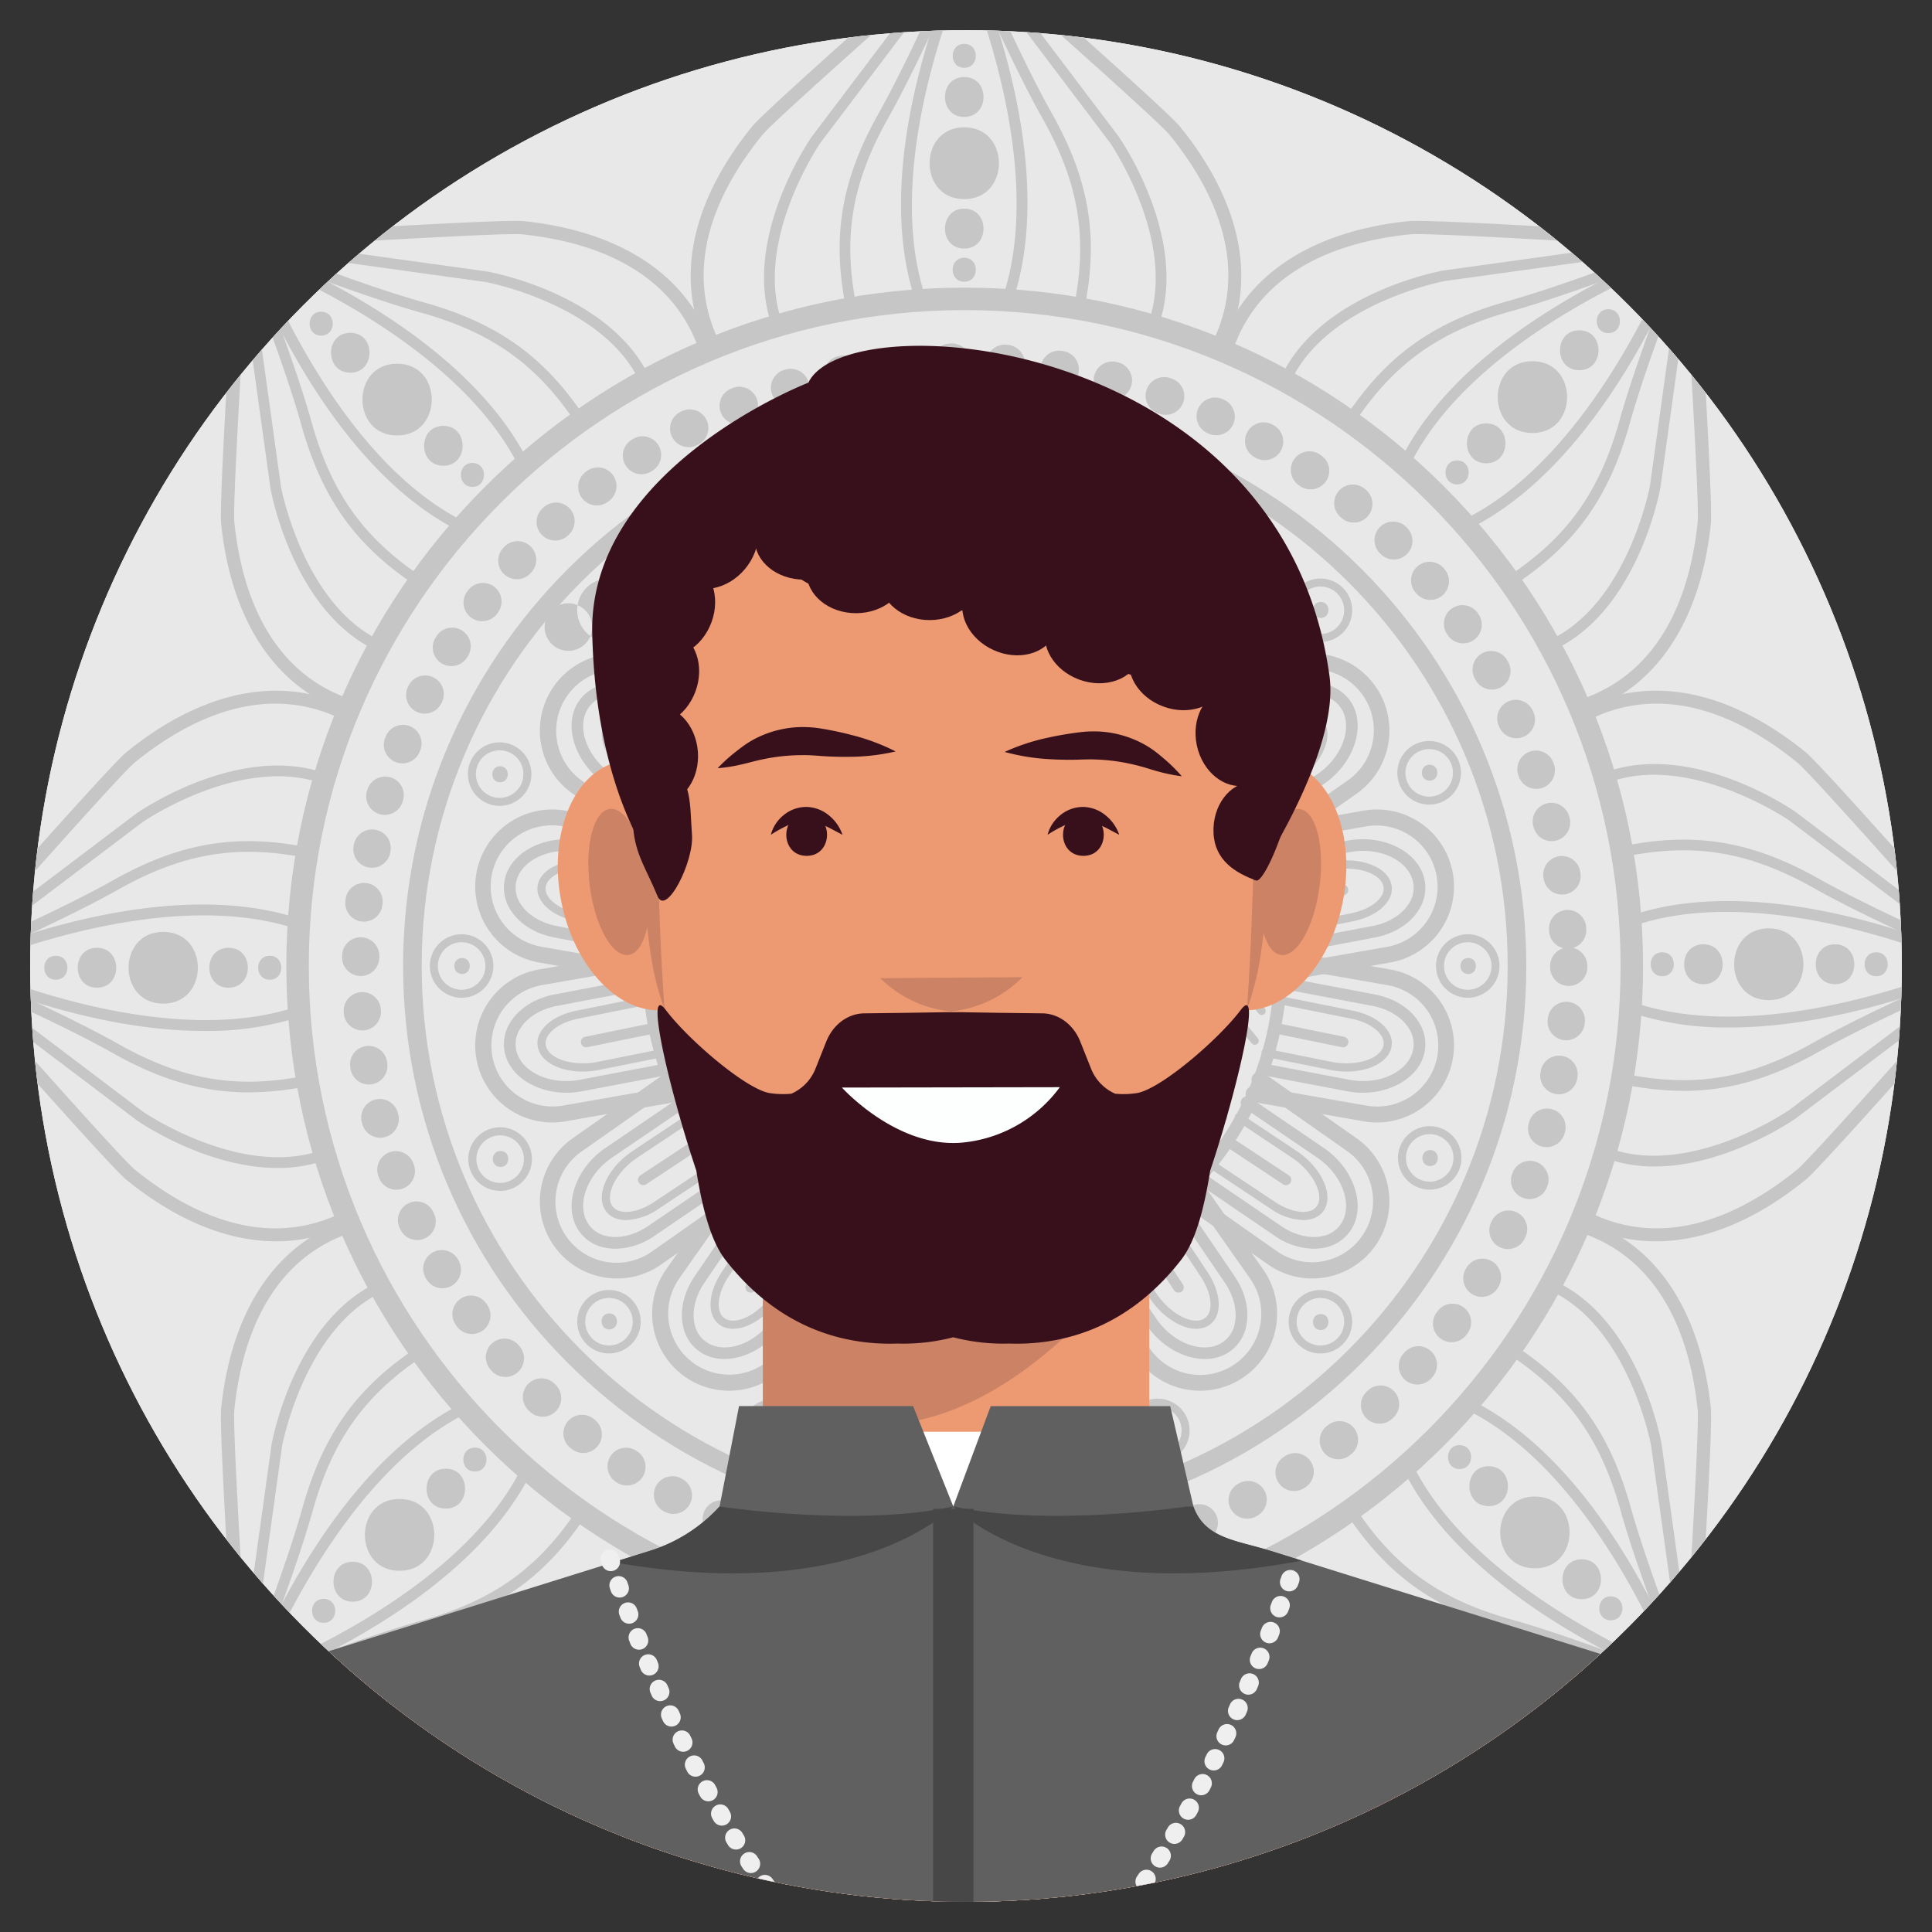 <svg xmlns="http://www.w3.org/2000/svg" id="christian-male" viewBox="0 0 512 512">
  <rect x="0" y="0" width="512" height="512" fill="#333333" stroke="none"/>
  <defs>
    <clipPath id="clip-path">
      <circle cx="256" cy="256" r="248" fill="none"></circle>
    </clipPath>
  </defs>
  <circle cx="256" cy="256" r="248" fill="#fdffff"></circle>
  <circle cx="256" cy="256" r="248" fill="#e8e8e8"></circle>
  <g clip-path="url(#clip-path)">
    <path fill="#c6c6c6" d="M255.653,271.539A15.539,15.539,0,1,1,271.192,256,15.557,15.557,0,0,1,255.653,271.539Zm0-29.669A14.13,14.13,0,1,0,269.783,256,14.146,14.146,0,0,0,255.653,241.87Z"></path>
    <path fill="#c6c6c6" d="M255.653,260.12A4.12,4.12,0,1,1,259.774,256,4.125,4.125,0,0,1,255.653,260.12Zm0-7.537A3.416,3.416,0,1,0,259.07,256,3.42,3.42,0,0,0,255.653,252.584Z"></path>
    <path fill="#c6c6c6" d="M255.653,291.508A35.508,35.508,0,1,1,291.162,256,35.549,35.549,0,0,1,255.653,291.508Zm0-69.608A34.099,34.099,0,1,0,289.753,256,34.138,34.138,0,0,0,255.653,221.901Z"></path>
    <path fill="#c6c6c6" d="M255.653,314.26A58.26,58.26,0,1,1,313.914,256,58.327,58.327,0,0,1,255.653,314.26Zm0-114.209A55.949,55.949,0,1,0,311.602,256,56.013,56.013,0,0,0,255.653,200.051Z"></path>
    <path fill="#c6c6c6" d="M255.653,341.425A85.425,85.425,0,1,1,341.079,256,85.522,85.522,0,0,1,255.653,341.425Zm0-167.461A82.036,82.036,0,1,0,337.689,256,82.128,82.128,0,0,0,255.653,173.964Z"></path>
    <path fill="#c6c6c6" d="M255.653,404.83c-82.065,0-148.83-66.765-148.83-148.83S173.588,107.17,255.653,107.17,404.483,173.935,404.483,256,337.719,404.83,255.653,404.83Zm0-292.73c-79.347,0-143.9,64.553-143.9,143.9s64.553,143.9,143.9,143.9S399.553,335.347,399.553,256,335,112.1,255.653,112.1Z"></path>
    <path fill="#c6c6c6" d="M255.653,435.772c-99.127,0-179.772-80.645-179.772-179.772S156.526,76.228,255.653,76.228,435.426,156.873,435.426,256,354.78,435.772,255.653,435.772Zm0-353.589C159.811,82.184,81.837,160.157,81.837,256s77.974,173.816,173.816,173.816S429.47,351.843,429.47,256,351.496,82.184,255.653,82.184Z"></path>
    <path fill="#c6c6c6" d="M261.38 420.909a4.931 4.931 0 0 1-.155-9.859l.328-.011a4.931 4.931 0 1 1 .361 9.855l-.373.013C261.487 420.908 261.433 420.909 261.38 420.909Zm-14.072-.113c-.084 0-.167-.002-.252-.006l-.397-.021a4.931 4.931 0 1 1 .584-9.844l.308.016a4.931 4.931 0 0 1-.243 9.856Zm28.45-1.037a4.931 4.931 0 0 1-.6-9.825l.324-.041a4.931 4.931 0 1 1 1.262 9.781l-.375.047A5.035 5.035 0 0 1 275.758 419.759Zm-42.811-.347a4.968 4.968 0 0 1-.703-.05l-.349-.05a4.931 4.931 0 1 1 1.394-9.762l.349.05a4.931 4.931 0 0 1-.691 9.813Zm57.034-2.092a4.931 4.931 0 0 1-1.053-9.747l.344-.076a4.931 4.931 0 0 1 2.115 9.632l-.344.076A4.951 4.951 0 0 1 289.981 417.32Zm-71.215-.581a4.946 4.946 0 0 1-1.131-.131l-.294-.07a4.96 4.96 0 0 1-3.685-5.948 4.902 4.902 0 0 1 5.906-3.661l.327.078a4.931 4.931 0 0 1-1.123 9.732ZM303.928 413.603a4.931 4.931 0 0 1-1.49-9.632l.342-.108a4.931 4.931 0 1 1 2.969 9.403l-.329.104A4.921 4.921 0 0 1 303.928 413.603Zm-99.047-.811a4.923 4.923 0 0 1-1.567-.257l-.342-.115a4.931 4.931 0 1 1 3.145-9.347l.329.11a4.932 4.932 0 0 1-1.566 9.608Zm112.592-4.154a4.932 4.932 0 0 1-1.903-9.482l.304-.128a4.931 4.931 0 1 1 3.841 9.083l-.342.144A4.92 4.92 0 0 1 317.474 408.639Zm-126.067-1.04a4.913 4.913 0 0 1-1.975-.415l-.237-.104a4.978 4.978 0 0 1-2.571-6.522 4.885 4.885 0 0 1 6.45-2.545l.102.045.212.093a4.932 4.932 0 0 1-1.98 9.449Zm139.108-5.132a4.931 4.931 0 0 1-2.317-9.286l.301-.16a4.931 4.931 0 0 1 4.643 8.7l-.318.169A4.913 4.913 0 0 1 330.514 402.467Zm-152.055-1.261a4.907 4.907 0 0 1-2.379-.615l-.317-.175a4.931 4.931 0 0 1 4.782-8.624l.302.167a4.931 4.931 0 0 1-2.388 9.248ZM342.945 395.141a4.931 4.931 0 0 1-2.677-9.075l.263-.171a4.93 4.93 0 0 1 5.407 8.246l-.326.213A4.91 4.91 0 0 1 342.945 395.141Zm-176.799-1.471a4.907 4.907 0 0 1-2.757-.846l-.302-.205a4.931 4.931 0 0 1 5.542-8.156l.282.191a4.931 4.931 0 0 1-2.765 9.016Zm188.52-6.944a4.931 4.931 0 0 1-3.044-8.812l.259-.204a4.931 4.931 0 1 1 6.117 7.735l-.293.231A4.909 4.909 0 0 1 354.666 386.727Zm-200.104-1.667a4.911 4.911 0 0 1-3.118-1.114l-.273-.223a4.931 4.931 0 1 1 6.242-7.634l.273.223a4.931 4.931 0 0 1-3.124 8.748Zm211.026-7.766a4.931 4.931 0 0 1-3.384-8.518l.243-.23a4.931 4.931 0 1 1 6.791 7.151l-.267.253A4.916 4.916 0 0 1 365.587 377.294Zm-221.789-1.848a4.915 4.915 0 0 1-3.441-1.4l-.285-.28a4.931 4.931 0 1 1 6.95-6.995l.218.213a4.93 4.93 0 0 1-3.442 8.461Zm231.82-8.524a4.931 4.931 0 0 1-3.702-8.186l.243-.275a4.931 4.931 0 1 1 7.388 6.532l-.223.253A4.918 4.918 0 0 1 375.618 366.922Zm-241.679-2.012a4.92 4.92 0 0 1-3.749-1.726l-.238-.279a4.931 4.931 0 1 1 7.513-6.388l.219.256a4.931 4.931 0 0 1-3.745 8.136Zm250.743-9.219a4.931 4.931 0 0 1-3.97-7.85l.209-.285a4.931 4.931 0 1 1 7.948 5.837l-.209.285A4.923 4.923 0 0 1 384.683 355.69Zm-259.619-2.159a4.924 4.924 0 0 1-4.018-2.067l-.221-.312a4.931 4.931 0 1 1 8.064-5.676l.185.261a4.931 4.931 0 0 1-4.009 7.795Zm267.639-9.841a4.932 4.932 0 0 1-4.201-7.505l.163-.27a4.931 4.931 0 0 1 8.452 5.081l-.203.335A4.927 4.927 0 0 1 392.703 343.69Zm-275.457-2.285a4.928 4.928 0 0 1-4.266-2.451l-.181-.31a4.931 4.931 0 0 1 8.531-4.947l.172.296a4.932 4.932 0 0 1-4.256 7.412Zm282.367-10.391a4.932 4.932 0 0 1-4.42-7.11l.142-.291a4.931 4.931 0 1 1 8.873 4.303l-.168.345A4.931 4.931 0 0 1 399.613 331.014Zm-289.06-2.389a4.933 4.933 0 0 1-4.475-2.854l-.144-.309a4.931 4.931 0 1 1 8.935-4.173l.152.326a4.933 4.933 0 0 1-4.469 7.01Zm294.797-10.86a4.934 4.934 0 0 1-4.607-6.686l.123-.323a4.931 4.931 0 0 1 9.222 3.492l-.128.338A4.932 4.932 0 0 1 405.35 317.765ZM105.041 315.293A4.933 4.933 0 0 1 100.4 312.028l-.119-.331a4.931 4.931 0 1 1 9.281-3.334l.119.331a4.934 4.934 0 0 1-4.641 6.599Zm304.812-11.28a4.925 4.925 0 0 1-4.745-6.214l.09-.325a4.931 4.931 0 1 1 9.508 2.614l-.078.282A4.983 4.983 0 0 1 409.853 304.013Zm-309.093-2.502a4.933 4.933 0 0 1-4.77-3.694l-.088-.341a4.931 4.931 0 1 1 9.545-2.477l.088.341a4.935 4.935 0 0 1-4.776 6.17Zm312.347-11.519a4.935 4.935 0 0 1-4.853-5.833l.058-.321a4.931 4.931 0 1 1 9.705 1.752l-.068.372A4.932 4.932 0 0 1 413.107 289.993ZM97.746 287.399a4.932 4.932 0 0 1-4.858-4.121l-.061-.369a4.931 4.931 0 1 1 9.735-1.577l.054.325a4.936 4.936 0 0 1-4.869 5.742Zm317.319-11.718c-.149 0-.3-.006-.452-.02a4.918 4.918 0 0 1-4.463-5.344l.029-.331a4.931 4.931 0 0 1 9.825.856l-.031.342A4.946 4.946 0 0 1 415.065 275.681ZM96.022 273.073a4.931 4.931 0 0 1-4.912-4.57l-.026-.353a4.931 4.931 0 0 1 9.835-.719l.026.349a4.931 4.931 0 0 1-4.556 5.279C96.266 273.069 96.143 273.073 96.022 273.073Zm319.711-11.79h-.023a4.93 4.93 0 0 1-4.908-4.953L410.802 256a4.932 4.932 0 0 1 3.488-4.716 4.932 4.932 0 0 1-3.757-4.499l-.021-.353a4.931 4.931 0 1 1 9.844-.584l.021.35a4.933 4.933 0 0 1-3.481 5.01A4.932 4.932 0 0 1 420.663 256l-.001.375A4.931 4.931 0 0 1 415.733 261.283ZM95.591 258.647h-.069a4.931 4.931 0 0 1-4.863-4.998l.006-.375a4.931 4.931 0 1 1 9.86.18l-.005.33A4.931 4.931 0 0 1 95.591 258.647Zm.848-14.403a5.084 5.084 0 0 1-.523-.027 4.931 4.931 0 0 1-4.386-5.421l.037-.35a4.931 4.931 0 1 1 9.807 1.035l-.037.35A4.932 4.932 0 0 1 96.439 244.244Zm317.521-7.173a4.932 4.932 0 0 1-4.871-4.209l-.05-.33a4.931 4.931 0 1 1 9.75-1.483l.055.366a4.936 4.936 0 0 1-4.884 5.654Zm-315.389-7.098A4.934 4.934 0 0 1 93.726 224.096l.072-.368a4.931 4.931 0 0 1 9.67 1.934l-.064.324A4.932 4.932 0 0 1 98.571 229.973Zm312.615-7.062a4.932 4.932 0 0 1-4.785-3.758l-.085-.347a4.931 4.931 0 0 1 9.58-2.339l.082.337a4.937 4.937 0 0 1-4.792 6.107Zm-309.204-6.958a4.935 4.935 0 0 1-4.737-6.308l.081-.277a4.963 4.963 0 0 1 6.132-3.378 4.896 4.896 0 0 1 3.351 6.082l-.095.324A4.934 4.934 0 0 1 101.982 215.953ZM407.141 209.06a4.933 4.933 0 0 1-4.664-3.332l-.114-.333a4.931 4.931 0 0 1 9.328-3.2l.114.333a4.934 4.934 0 0 1-4.665 6.532Zm-300.49-6.761a4.934 4.934 0 0 1-4.584-6.744l.133-.336a4.931 4.931 0 1 1 9.166 3.639l-.127.321A4.933 4.933 0 0 1 106.651 202.299Zm295.206-6.66a4.933 4.933 0 0 1-4.504-2.919l-.143-.32a4.931 4.931 0 0 1 9.003-4.026l.143.32a4.933 4.933 0 0 1-4.499 6.945ZM112.543 189.119a4.932 4.932 0 0 1-4.397-7.155l.154-.306a4.931 4.931 0 0 1 8.811 4.428l-.163.325A4.93 4.93 0 0 1 112.543 189.119Zm282.837-6.369a4.929 4.929 0 0 1-4.306-2.522l-.167-.296a4.931 4.931 0 1 1 8.592-4.839l.177.316a4.932 4.932 0 0 1-4.297 7.342Zm-275.776-6.222a4.932 4.932 0 0 1-4.179-7.541l.191-.305a4.931 4.931 0 1 1 8.36 5.231l-.183.294A4.927 4.927 0 0 1 119.603 176.527ZM387.762 170.495a4.925 4.925 0 0 1-4.075-2.149l-.188-.274a4.931 4.931 0 0 1 8.121-5.595l.21.305a4.931 4.931 0 0 1-4.067 7.713Zm-259.992-5.871a4.931 4.931 0 0 1-3.933-7.9l.223-.295a4.931 4.931 0 0 1 7.852 5.967l-.202.267A4.924 4.924 0 0 1 127.77 164.623Zm251.301-5.65a4.921 4.921 0 0 1-3.822-1.813l-.192-.233a4.931 4.931 0 0 1 7.576-6.313l.255.309a4.931 4.931 0 0 1-3.817 8.049Zm-242.099-5.473a4.93 4.93 0 0 1-3.65-8.244l.238-.262a4.931 4.931 0 0 1 7.301 6.629l-.236.26A4.919 4.919 0 0 1 136.973 153.501ZM369.382 148.276a4.916 4.916 0 0 1-3.52-1.478l-.225-.228a4.931 4.931 0 0 1 6.995-6.95l.27.273a4.93 4.93 0 0 1-3.52 8.383Zm-222.248-5.027a4.931 4.931 0 0 1-3.338-8.561l.259-.238a4.931 4.931 0 0 1 6.674 7.26l-.259.238A4.913 4.913 0 0 1 147.134 143.248Zm211.638-4.761a4.909 4.909 0 0 1-3.18-1.165l-.257-.216a4.931 4.931 0 0 1 6.34-7.554l.283.238a4.931 4.931 0 0 1-3.185 8.697ZM158.172 133.949a4.931 4.931 0 0 1-3.009-8.84l.279-.214a4.931 4.931 0 0 1 6.011 7.819l-.279.214A4.911 4.911 0 0 1 158.172 133.949Zm189.158-4.26a4.908 4.908 0 0 1-2.823-.892l-.274-.191a4.931 4.931 0 1 1 5.625-8.1l.304.213a4.931 4.931 0 0 1-2.832 8.97ZM169.996 125.677a4.931 4.931 0 0 1-2.64-9.099l.303-.191a4.931 4.931 0 1 1 5.259 8.343l-.291.184A4.911 4.911 0 0 1 169.996 125.677Zm165.145-3.724a4.909 4.909 0 0 1-2.449-.655l-.297-.169a4.931 4.931 0 0 1 4.888-8.565l.316.181a4.931 4.931 0 0 1-2.458 9.208Zm-152.628-3.451a4.931 4.931 0 0 1-2.263-9.314l.33-.169a4.931 4.931 0 0 1 4.483 8.784l-.294.151A4.909 4.909 0 0 1 182.514 118.502Zm139.793-3.154a4.91 4.91 0 0 1-2.076-.461l-.285-.13a4.931 4.931 0 0 1 4.084-8.976l.358.164a4.932 4.932 0 0 1-2.082 9.403ZM195.623 112.489a4.932 4.932 0 0 1-1.849-9.504l.326-.132a4.931 4.931 0 0 1 3.694 9.144l-.326.132A4.922 4.922 0 0 1 195.623 112.489Zm113.303-2.558a4.924 4.924 0 0 1-1.64-.282l-.326-.115a4.931 4.931 0 1 1 3.265-9.305l.341.119a4.932 4.932 0 0 1-1.64 9.582ZM209.228 107.688a4.931 4.931 0 0 1-1.415-9.655l.331-.1a4.931 4.931 0 0 1 2.846 9.442l-.343.103A4.919 4.919 0 0 1 209.228 107.688Zm85.882-1.936a4.909 4.909 0 0 1-1.21-.152l-.321-.081A4.931 4.931 0 0 1 295.961 95.949l.306.077a4.936 4.936 0 0 1-1.157 9.725Zm-71.898-1.611a4.931 4.931 0 0 1-.983-9.762l.362-.073a4.931 4.931 0 0 1 1.943 9.668l-.328.067A4.966 4.966 0 0 1 223.212 104.14Zm57.772-1.296a4.964 4.964 0 0 1-.791-.064l-.326-.052a4.931 4.931 0 0 1 1.526-9.743l.37.059a4.931 4.931 0 0 1-.779 9.799Zm-43.523-.971a4.931 4.931 0 0 1-.556-9.829l.335-.038a4.931 4.931 0 0 1 1.119 9.798l-.331.037A5.079 5.079 0 0 1 237.461 101.873Zm29.184-.65c-.114 0-.228-.004-.343-.012l-.327-.022a4.931 4.931 0 1 1 .629-9.842l.376.025a4.931 4.931 0 0 1-.334 9.85Zm-14.784-.328a4.931 4.931 0 0 1-.111-9.86l.373-.008a4.931 4.931 0 1 1 .181 9.86l-.328.007C251.938 100.895 251.899 100.895 251.861 100.895ZM255.653 257.057a1.057 1.057 0 0 0 0-2.113 1.057 1.057 0 0 0 0 2.113ZM255.653 226.155a2.931 2.931 0 0 1 1.104.919 1.639 1.639 0 0 1 .304.919 1.606 1.606 0 0 1-.301.919 1.127 1.127 0 0 1-2.215 0 1.605 1.605 0 0 1-.301-.919 1.638 1.638 0 0 1 .304-.919A2.929 2.929 0 0 1 255.653 226.155ZM255.653 282.14a2.931 2.931 0 0 1 1.104.919 1.639 1.639 0 0 1 .304.919 1.606 1.606 0 0 1-.301.919 1.127 1.127 0 0 1-2.215 0 1.605 1.605 0 0 1-.301-.919 1.638 1.638 0 0 1 .304-.919A2.928 2.928 0 0 1 255.653 282.14ZM285.484 255.986a2.93 2.93 0 0 1-.919 1.104 1.639 1.639 0 0 1-.919.304 1.605 1.605 0 0 1-.919-.301 1.127 1.127 0 0 1 0-2.215 1.605 1.605 0 0 1 .919-.301 1.639 1.639 0 0 1 .919.304A2.931 2.931 0 0 1 285.484 255.986ZM229.5 255.986a2.93 2.93 0 0 1-.919 1.104 1.639 1.639 0 0 1-.919.304 1.605 1.605 0 0 1-.919-.301 1.127 1.127 0 0 1 0-2.215 1.605 1.605 0 0 1 .919-.301 1.639 1.639 0 0 1 .919.304A2.931 2.931 0 0 1 229.5 255.986ZM276.747 234.892a2.93 2.93 0 0 1 .131 1.431 1.639 1.639 0 0 1-.435.865 1.606 1.606 0 0 1-.863.437 1.127 1.127 0 0 1-1.567-1.567 1.605 1.605 0 0 1 .437-.863 1.639 1.639 0 0 1 .865-.435A2.931 2.931 0 0 1 276.747 234.892ZM237.16 274.479a2.931 2.931 0 0 1 .131 1.431 1.639 1.639 0 0 1-.435.865 1.606 1.606 0 0 1-.863.437 1.127 1.127 0 0 1-1.567-1.567 1.606 1.606 0 0 1 .437-.863 1.639 1.639 0 0 1 .865-.435A2.931 2.931 0 0 1 237.16 274.479ZM276.747 277.079a2.93 2.93 0 0 1-1.431.131 1.639 1.639 0 0 1-.865-.435 1.605 1.605 0 0 1-.437-.863 1.127 1.127 0 0 1 1.567-1.567 1.606 1.606 0 0 1 .863.437 1.639 1.639 0 0 1 .435.865A2.93 2.93 0 0 1 276.747 277.079ZM237.16 237.492a2.93 2.93 0 0 1-1.431.131 1.639 1.639 0 0 1-.865-.435 1.605 1.605 0 0 1-.437-.863 1.127 1.127 0 0 1 1.567-1.567 1.606 1.606 0 0 1 .863.437 1.638 1.638 0 0 1 .435.865A2.931 2.931 0 0 1 237.16 237.492ZM267.185 228.474a2.93 2.93 0 0 1 .663 1.274 1.637 1.637 0 0 1-.075.966 1.605 1.605 0 0 1-.633.732 1.127 1.127 0 0 1-2.043-.856 1.606 1.606 0 0 1 .078-.964 1.639 1.639 0 0 1 .636-.73A2.93 2.93 0 0 1 267.185 228.474ZM245.543 280.107a2.93 2.93 0 0 1 .663 1.275 1.639 1.639 0 0 1-.075.965 1.605 1.605 0 0 1-.633.732 1.127 1.127 0 0 1-2.043-.856 1.605 1.605 0 0 1 .078-.964 1.638 1.638 0 0 1 .636-.73A2.93 2.93 0 0 1 245.543 280.107ZM283.165 267.517a2.93 2.93 0 0 1-1.274.663 1.639 1.639 0 0 1-.966-.075 1.606 1.606 0 0 1-.732-.633 1.127 1.127 0 0 1 .856-2.043 1.605 1.605 0 0 1 .964.078 1.638 1.638 0 0 1 .73.636A2.929 2.929 0 0 1 283.165 267.517ZM231.533 245.876a2.931 2.931 0 0 1-1.275.663 1.638 1.638 0 0 1-.965-.074 1.605 1.605 0 0 1-.732-.633 1.127 1.127 0 0 1 .856-2.043 1.605 1.605 0 0 1 .964.078 1.638 1.638 0 0 1 .73.636A2.931 2.931 0 0 1 231.533 245.876ZM283.261 244.686a2.932 2.932 0 0 1-.433 1.37 1.639 1.639 0 0 1-.736.63 1.606 1.606 0 0 1-.965.07 1.127 1.127 0 0 1-.839-2.05 1.606 1.606 0 0 1 .737-.626 1.639 1.639 0 0 1 .966-.066A2.93 2.93 0 0 1 283.261 244.686ZM231.449 265.893a2.929 2.929 0 0 1-.433 1.37 1.637 1.637 0 0 1-.735.63 1.606 1.606 0 0 1-.965.07 1.127 1.127 0 0 1-.839-2.05 1.605 1.605 0 0 1 .737-.626 1.637 1.637 0 0 1 .966-.066A2.93 2.93 0 0 1 231.449 265.893ZM266.953 283.594a2.929 2.929 0 0 1-1.37-.433 1.638 1.638 0 0 1-.63-.735 1.605 1.605 0 0 1-.07-.965 1.127 1.127 0 0 1 2.05-.839 1.605 1.605 0 0 1 .626.737 1.639 1.639 0 0 1 .066.966A2.929 2.929 0 0 1 266.953 283.594ZM245.746 231.781a2.929 2.929 0 0 1-1.37-.433 1.638 1.638 0 0 1-.63-.735 1.606 1.606 0 0 1-.07-.965 1.127 1.127 0 0 1 2.05-.839 1.604 1.604 0 0 1 .626.737 1.637 1.637 0 0 1 .066.966A2.929 2.929 0 0 1 245.746 231.781Z"></path>
    <path fill="#c6c6c6" d="M250.955,281.001a.71.71,0,0,1-.138-.014l-.234-.047a.704.704,0,0,1-.518-.949l-2.166-5.217-5.268,2.187a.704.704,0,0,1-1.019.264l-.167-.112a.705.705,0,0,1-.145-1.041v-5.704h-5.649a.705.705,0,0,1-1.075-.115l-.132-.198a.705.705,0,0,1,.305-1.037l2.158-5.22-5.271-2.179a.704.704,0,0,1-.908-.534l-.039-.198a.705.705,0,0,1,.634-.839l4.033-4.033-3.994-3.994a.704.704,0,0,1-.679-.842l.047-.234a.704.704,0,0,1,.949-.518l5.217-2.166-2.187-5.268a.704.704,0,0,1-.264-1.019l.112-.167a.696.696,0,0,1,.654-.309.703.703,0,0,1,.386.163h5.704v-5.649a.705.705,0,0,1,.115-1.075l.198-.132a.705.705,0,0,1,1.037.305l5.22,2.158,2.179-5.271a.704.704,0,0,1,.534-.908l.198-.039a.705.705,0,0,1,.839.634l4.033,4.033,3.995-3.995a.704.704,0,0,1,.842-.679l.234.047a.704.704,0,0,1,.518.948l2.166,5.218,5.268-2.187a.704.704,0,0,1,1.018-.265l.168.112a.705.705,0,0,1,.146,1.042v5.703h5.649a.702.702,0,0,1,.421-.194.691.691,0,0,1,.655.31l.132.198a.705.705,0,0,1-.305,1.037l-2.158,5.22,5.271,2.179a.712.712,0,0,1,.421-.004.703.703,0,0,1,.487.536l.04.198a.704.704,0,0,1-.634.84l-4.033,4.033,3.995,3.995a.704.704,0,0,1,.679.842l-.047.234a.704.704,0,0,1-.948.518l-5.218,2.166,2.187,5.268a.705.705,0,0,1,.265,1.017l-.111.168a.704.704,0,0,1-1.043.147h-5.704v5.649a.705.705,0,0,1-.115,1.075l-.198.132a.705.705,0,0,1-1.037-.305l-5.22-2.158-2.179,5.272a.705.705,0,0,1-.532.907l-.197.04a.707.707,0,0,1-.683-.243.698.698,0,0,1-.158-.39l-4.034-4.034-3.994,3.994a.704.704,0,0,1-.704.693Zm4.698-6.388a.705.705,0,0,1,.498.206l4.058,4.059,2.193-5.304a.705.705,0,0,1,.92-.382l5.275,2.181v-5.708a.705.705,0,0,1,.705-.705h5.74l-2.201-5.301a.704.704,0,0,1,.38-.921l5.272-2.188-4.037-4.036a.705.705,0,0,1,0-.997l4.059-4.058-5.304-2.193a.704.704,0,0,1-.382-.92l2.18-5.275h-5.708a.705.705,0,0,1-.705-.705v-5.739l-5.301,2.2a.701.701,0,0,1-.921-.38l-2.188-5.272-4.036,4.037a.706.706,0,0,1-.997,0l-4.058-4.058-2.193,5.304a.703.703,0,0,1-.92.382l-5.275-2.181v5.708a.705.705,0,0,1-.705.705h-5.739l2.2,5.301a.704.704,0,0,1-.38.921l-5.272,2.189,4.036,4.036a.705.705,0,0,1,0,.997l-4.058,4.058,5.304,2.193a.704.704,0,0,1,.382.92l-2.181,5.275h5.708a.705.705,0,0,1,.705.705v5.739l5.301-2.2a.701.701,0,0,1,.921.38l2.189,5.272,4.036-4.036A.705.705,0,0,1,255.653,274.613Z"></path>
    <path fill="#c6c6c6" d="M253.515 267.418a.345.345 0 0 1-.07-.007l-.107-.021a.352.352 0 0 1-.263-.462l-.968-2.333-2.358.979a.357.357 0 0 1-.142.14.352.352 0 0 1-.362-.018l-.077-.051a.352.352 0 0 1-.08-.511v-2.553h-2.527a.35.35 0 0 1-.2.088.356.356 0 0 1-.327-.154l-.061-.09a.352.352 0 0 1 .14-.514l.965-2.336-2.359-.975a.352.352 0 0 1-.442-.269l-.018-.09a.352.352 0 0 1 .305-.42l1.805-1.805-1.786-1.787a.352.352 0 0 1-.327-.421l.021-.107a.351.351 0 0 1 .243-.267.345.345 0 0 1 .219.005l2.333-.968-.979-2.358a.357.357 0 0 1-.14-.142.352.352 0 0 1 .018-.362l.051-.077a.354.354 0 0 1 .327-.154.349.349 0 0 1 .184.074h2.553V246.925a.352.352 0 0 1 .065-.527l.09-.061a.347.347 0 0 1 .362-.019.354.354 0 0 1 .152.159l2.336.965.975-2.359a.352.352 0 0 1 .269-.442l.09-.018a.352.352 0 0 1 .42.305l1.805 1.805 1.787-1.786a.352.352 0 0 1 .421-.327l.107.021a.352.352 0 0 1 .263.462l.969 2.334 2.358-.979a.357.357 0 0 1 .142-.14.349.349 0 0 1 .362.018l.077.051a.352.352 0 0 1 .08.511v2.553h2.527a.352.352 0 0 1 .527.065l.061.09a.352.352 0 0 1-.14.514l-.965 2.336 2.359.975a.352.352 0 0 1 .442.269l.018.09a.352.352 0 0 1-.121.341.348.348 0 0 1-.184.078l-1.805 1.805 1.786 1.787a.352.352 0 0 1 .327.421l-.021.107a.352.352 0 0 1-.462.263l-2.334.969.979 2.358a.357.357 0 0 1 .14.142.352.352 0 0 1-.018.362l-.051.077a.358.358 0 0 1-.327.154.349.349 0 0 1-.184-.074H262.217V265.106a.352.352 0 0 1-.065.527l-.09.061a.352.352 0 0 1-.514-.14l-2.336-.965-.975 2.359a.352.352 0 0 1-.269.442l-.09.018a.352.352 0 0 1-.42-.305l-1.805-1.805-1.787 1.786a.352.352 0 0 1-.351.334Zm2.138-2.97a.353.353 0 0 1 .249.103l1.814 1.813.979-2.37a.352.352 0 0 1 .46-.191l2.358.974v-2.55a.352.352 0 0 1 .352-.352h2.564l-.983-2.369a.353.353 0 0 1 .19-.46l2.355-.978-1.803-1.804a.353.353 0 0 1 0-.498l1.813-1.814-2.37-.979a.351.351 0 0 1-.191-.46l.974-2.358H261.865a.352.352 0 0 1-.352-.352v-2.564l-2.369.983a.346.346 0 0 1-.27 0 .351.351 0 0 1-.191-.19l-.978-2.355-1.804 1.804a.353.353 0 0 1-.498 0l-1.814-1.814-.979 2.37a.352.352 0 0 1-.46.191l-2.358-.974v2.55a.352.352 0 0 1-.352.352h-2.564l.983 2.369a.353.353 0 0 1-.19.46l-2.355.977 1.804 1.804a.353.353 0 0 1 0 .498l-1.814 1.814 2.37.979a.351.351 0 0 1 .191.46l-.974 2.358h2.55a.352.352 0 0 1 .352.352v2.564l2.369-.983a.346.346 0 0 1 .27 0 .351.351 0 0 1 .191.19l.977 2.355 1.804-1.803A.353.353 0 0 1 255.653 264.448ZM262.846 222.646a.705.705 0 0 1-.705-.705V218.463a6.184 6.184 0 0 0-12.369 0v3.357a.705.705 0 1 1-1.409 0V218.463a7.593 7.593 0 1 1 15.187 0v3.478A.705.705 0 0 1 262.846 222.646Z"></path>
    <path fill="#c6c6c6" d="M255.957 221.407c2.719 0 2.724-4.226 0-4.226-2.719 0-2.724 4.226 0 4.226ZM255.957 301.102a7.602 7.602 0 0 1-7.593-7.593v-3.478a.705.705 0 0 1 1.409 0v3.478a6.184 6.184 0 0 0 12.369 0v-3.357a.705.705 0 0 1 1.409 0v3.357A7.602 7.602 0 0 1 255.957 301.102Z"></path>
    <path fill="#c6c6c6" d="M255.957 294.791c2.719 0 2.724-4.226 0-4.226-2.719 0-2.724 4.226 0 4.226ZM293.48 263.58h-3.478a.705.705 0 1 1 0-1.409h3.478a6.184 6.184 0 0 0 0-12.369h-3.357a.705.705 0 0 1 0-1.409h3.357a7.593 7.593 0 0 1 0 15.187Z"></path>
    <path fill="#c6c6c6" d="M292.649 258.099c2.719 0 2.724-4.226 0-4.226-2.719 0-2.724 4.226 0 4.226ZM221.791 263.58h-3.357a7.593 7.593 0 0 1 0-15.187h3.478a.705.705 0 1 1 0 1.409h-3.478a6.184 6.184 0 0 0 0 12.369h3.357a.705.705 0 1 1 0 1.409Z"></path>
    <path fill="#c6c6c6" d="M219.266 258.099c2.719 0 2.724-4.226 0-4.226-2.719 0-2.724 4.226 0 4.226ZM284.901 237.488a.705.705 0 0 1-.498-1.203l2.459-2.459a6.184 6.184 0 0 0-8.746-8.746l-2.374 2.374a.704.704 0 1 1-.997-.996l2.374-2.374a7.594 7.594 0 1 1 10.739 10.739l-2.459 2.459A.705.705 0 0 1 284.901 237.488Z"></path>
    <path fill="#c6c6c6" d="M281.902 232.154c2.719 0 2.724-4.226 0-4.226-2.719 0-2.724 4.226 0 4.226ZM229.424 290.108a7.59 7.59 0 0 1-5.369-12.96l2.459-2.459a.705.705 0 1 1 .997.997l-2.459 2.459a6.184 6.184 0 0 0 8.745 8.746l2.375-2.374a.704.704 0 0 1 .996.997l-2.374 2.374A7.57 7.57 0 0 1 229.424 290.108Z"></path>
    <path fill="#c6c6c6" d="M230.012 284.044c2.719 0 2.724-4.226 0-4.226-2.719 0-2.724 4.226 0 4.226ZM282.489 290.108a7.572 7.572 0 0 1-5.369-2.22l-2.459-2.459a.705.705 0 0 1 .997-.997l2.459 2.459a6.184 6.184 0 0 0 8.746-8.746l-2.374-2.374a.705.705 0 1 1 .997-.997l2.374 2.374a7.59 7.59 0 0 1-5.37 12.96Z"></path>
    <path fill="#c6c6c6" d="M281.902 284.044c2.719 0 2.724-4.226 0-4.226-2.719 0-2.724 4.226 0 4.226ZM226.927 237.403a.705.705 0 0 1-.498-.206l-2.374-2.374a7.594 7.594 0 0 1 10.739-10.739l2.459 2.459a.705.705 0 1 1-.997.997l-2.459-2.459a6.184 6.184 0 0 0-8.745 8.746l2.374 2.374a.705.705 0 0 1-.498 1.203Z"></path>
    <path fill="#c6c6c6" d="M230.012 232.154c2.719 0 2.724-4.226 0-4.226-2.719 0-2.724 4.226 0 4.226ZM262.846 222.646a.705.705 0 0 1-.705-.705V218.463a6.184 6.184 0 0 0-12.369 0v3.357a.705.705 0 1 1-1.409 0V218.463a7.593 7.593 0 1 1 15.187 0v3.478A.705.705 0 0 1 262.846 222.646Z"></path>
    <path fill="#c6c6c6" d="M255.957 221.407c2.719 0 2.724-4.226 0-4.226-2.719 0-2.724 4.226 0 4.226ZM255.957 301.102a7.602 7.602 0 0 1-7.593-7.593v-3.478a.705.705 0 0 1 1.409 0v3.478a6.184 6.184 0 0 0 12.369 0v-3.357a.705.705 0 0 1 1.409 0v3.357A7.602 7.602 0 0 1 255.957 301.102Z"></path>
    <path fill="#c6c6c6" d="M255.957 294.791c2.719 0 2.724-4.226 0-4.226-2.719 0-2.724 4.226 0 4.226ZM293.48 263.58h-3.478a.705.705 0 1 1 0-1.409h3.478a6.184 6.184 0 0 0 0-12.369h-3.357a.705.705 0 0 1 0-1.409h3.357a7.593 7.593 0 0 1 0 15.187Z"></path>
    <path fill="#c6c6c6" d="M292.649 258.099c2.719 0 2.724-4.226 0-4.226-2.719 0-2.724 4.226 0 4.226ZM221.791 263.58h-3.357a7.593 7.593 0 0 1 0-15.187h3.478a.705.705 0 1 1 0 1.409h-3.478a6.184 6.184 0 0 0 0 12.369h3.357a.705.705 0 1 1 0 1.409Z"></path>
    <path fill="#c6c6c6" d="M219.266 258.099c2.719 0 2.724-4.226 0-4.226-2.719 0-2.724 4.226 0 4.226ZM229.424 290.108a7.59 7.59 0 0 1-5.369-12.96l2.459-2.459a.705.705 0 1 1 .997.997l-2.459 2.459a6.184 6.184 0 0 0 8.745 8.746l2.375-2.374a.704.704 0 0 1 .996.997l-2.374 2.374A7.57 7.57 0 0 1 229.424 290.108Z"></path>
    <path fill="#c6c6c6" d="M230.012 284.044c2.719 0 2.724-4.226 0-4.226-2.719 0-2.724 4.226 0 4.226ZM282.489 290.108a7.572 7.572 0 0 1-5.369-2.22l-2.459-2.459a.705.705 0 0 1 .997-.997l2.459 2.459a6.184 6.184 0 0 0 8.746-8.746l-2.374-2.374a.705.705 0 1 1 .997-.997l2.374 2.374a7.59 7.59 0 0 1-5.37 12.96Z"></path>
    <path fill="#c6c6c6" d="M281.902 284.044c2.719 0 2.724-4.226 0-4.226-2.719 0-2.724 4.226 0 4.226ZM226.927 237.403a.705.705 0 0 1-.498-.206l-2.374-2.374a7.594 7.594 0 0 1 10.739-10.739l2.459 2.459a.705.705 0 1 1-.997.997l-2.459-2.459a6.184 6.184 0 0 0-8.745 8.746l2.374 2.374a.705.705 0 0 1-.498 1.203Z"></path>
    <path fill="#c6c6c6" d="M230.012 232.154c2.719 0 2.724-4.226 0-4.226-2.719 0-2.724 4.226 0 4.226ZM284.901 237.488a.705.705 0 0 1-.498-1.203l2.459-2.459a6.184 6.184 0 0 0-8.746-8.746l-2.374 2.374a.704.704 0 1 1-.997-.996l2.374-2.374a7.594 7.594 0 1 1 10.739 10.739l-2.459 2.459A.705.705 0 0 1 284.901 237.488Z"></path>
    <path fill="#c6c6c6" d="M281.902 232.154c2.719 0 2.724-4.226 0-4.226-2.719 0-2.724 4.226 0 4.226ZM262.846 222.646a.705.705 0 0 1-.705-.705V218.463a6.184 6.184 0 0 0-12.369 0v3.357a.705.705 0 1 1-1.409 0V218.463a7.593 7.593 0 1 1 15.187 0v3.478A.705.705 0 0 1 262.846 222.646Z"></path>
    <path fill="#c6c6c6" d="M255.957 221.407c2.719 0 2.724-4.226 0-4.226-2.719 0-2.724 4.226 0 4.226ZM255.957 301.102a7.602 7.602 0 0 1-7.593-7.593v-3.478a.705.705 0 0 1 1.409 0v3.478a6.184 6.184 0 0 0 12.369 0v-3.357a.705.705 0 0 1 1.409 0v3.357A7.602 7.602 0 0 1 255.957 301.102Z"></path>
    <path fill="#c6c6c6" d="M255.957 294.791c2.719 0 2.724-4.226 0-4.226-2.719 0-2.724 4.226 0 4.226ZM293.48 263.58h-3.478a.705.705 0 1 1 0-1.409h3.478a6.184 6.184 0 0 0 0-12.369h-3.357a.705.705 0 0 1 0-1.409h3.357a7.593 7.593 0 0 1 0 15.187Z"></path>
    <path fill="#c6c6c6" d="M292.649 258.099c2.719 0 2.724-4.226 0-4.226-2.719 0-2.724 4.226 0 4.226ZM221.791 263.58h-3.357a7.593 7.593 0 0 1 0-15.187h3.478a.705.705 0 1 1 0 1.409h-3.478a6.184 6.184 0 0 0 0 12.369h3.357a.705.705 0 1 1 0 1.409Z"></path>
    <path fill="#c6c6c6" d="M219.266 258.099c2.719 0 2.724-4.226 0-4.226-2.719 0-2.724 4.226 0 4.226ZM229.424 290.108a7.59 7.59 0 0 1-5.369-12.96l2.459-2.459a.705.705 0 1 1 .997.997l-2.459 2.459a6.184 6.184 0 0 0 8.745 8.746l2.375-2.374a.704.704 0 0 1 .996.997l-2.374 2.374A7.57 7.57 0 0 1 229.424 290.108Z"></path>
    <path fill="#c6c6c6" d="M230.012 284.044c2.719 0 2.724-4.226 0-4.226-2.719 0-2.724 4.226 0 4.226ZM282.489 290.108a7.572 7.572 0 0 1-5.369-2.22l-2.459-2.459a.705.705 0 0 1 .997-.997l2.459 2.459a6.184 6.184 0 0 0 8.746-8.746l-2.374-2.374a.705.705 0 1 1 .997-.997l2.374 2.374a7.59 7.59 0 0 1-5.37 12.96Z"></path>
    <path fill="#c6c6c6" d="M281.902 284.044c2.719 0 2.724-4.226 0-4.226-2.719 0-2.724 4.226 0 4.226ZM226.927 237.403a.705.705 0 0 1-.498-.206l-2.374-2.374a7.594 7.594 0 0 1 10.739-10.739l2.459 2.459a.705.705 0 1 1-.997.997l-2.459-2.459a6.184 6.184 0 0 0-8.745 8.746l2.374 2.374a.705.705 0 0 1-.498 1.203Z"></path>
    <path fill="#c6c6c6" d="M230.012 232.154c2.719 0 2.724-4.226 0-4.226-2.719 0-2.724 4.226 0 4.226ZM289.993 249.755a.705.705 0 0 1-.275-1.353l3.203-1.356a6.185 6.185 0 1 0-4.824-11.39l-3.091 1.309a.704.704 0 0 1-.55-1.297l3.091-1.31a7.593 7.593 0 1 1 5.923 13.983l-3.203 1.357A.711.711 0 0 1 289.993 249.755Z"></path>
    <path fill="#c6c6c6" d="M289.743 243.788c2.719 0 2.724-4.226 0-4.226-2.719 0-2.724 4.226 0 4.226ZM275.119 227.72a.705.705 0 0 1-.653-.969l1.306-3.223a6.185 6.185 0 0 0-11.465-4.642l-1.26 3.111a.705.705 0 0 1-1.306-.528l1.26-3.111a7.594 7.594 0 0 1 14.077 5.699l-1.306 3.224A.704.704 0 0 1 275.119 227.72Z"></path>
    <path fill="#c6c6c6" d="M269.728 224.09c2.719 0 2.724-4.226 0-4.226-2.719 0-2.724 4.226 0 4.226ZM241.876 298.363a7.598 7.598 0 0 1-7.039-10.447l1.305-3.224a.705.705 0 1 1 1.306.528l-1.305 3.224a6.184 6.184 0 1 0 11.465 4.642l1.26-3.111a.705.705 0 0 1 1.306.528l-1.26 3.111a7.611 7.611 0 0 1-7.038 4.748Z"></path>
    <path fill="#c6c6c6" d="M242.187 292.108c2.719 0 2.724-4.226 0-4.226-2.719 0-2.724 4.226 0 4.226ZM290.738 277.665a7.58 7.58 0 0 1-2.85-.559l-3.224-1.305a.705.705 0 0 1 .528-1.306l3.224 1.305a6.184 6.184 0 1 0 4.642-11.464l-3.111-1.26a.705.705 0 0 1 .528-1.306l3.111 1.26a7.597 7.597 0 0 1-2.848 14.636Z"></path>
    <path fill="#c6c6c6" d="M289.967 271.869c2.719 0 2.724-4.226 0-4.226-2.719 0-2.724 4.226 0 4.226ZM221.704 250.253a.704.704 0 0 1-.264-.051l-3.112-1.26a7.593 7.593 0 0 1 5.699-14.077l3.224 1.305a.705.705 0 0 1-.528 1.306l-3.224-1.305a6.184 6.184 0 1 0-4.643 11.464l3.112 1.26a.705.705 0 0 1-.264 1.358Z"></path>
    <path fill="#c6c6c6" d="M221.948 244.329c2.719 0 2.724-4.226 0-4.226-2.719 0-2.724 4.226 0 4.226ZM221.407 278.219a7.596 7.596 0 0 1-2.963-14.589l3.203-1.357a.705.705 0 0 1 .55 1.298l-3.203 1.356a6.185 6.185 0 0 0 4.824 11.39l3.091-1.31a.704.704 0 0 1 .55 1.297l-3.091 1.31A7.573 7.573 0 0 1 221.407 278.219Z"></path>
    <path fill="#c6c6c6" d="M222.172 272.41c2.719 0 2.724-4.226 0-4.226-2.719 0-2.724 4.226 0 4.226ZM270.593 298.134a7.613 7.613 0 0 1-6.993-4.636l-1.357-3.203a.705.705 0 0 1 1.298-.55l1.356 3.203a6.185 6.185 0 0 0 11.39-4.824l-1.31-3.091a.705.705 0 1 1 1.298-.55l1.309 3.091a7.602 7.602 0 0 1-6.991 10.559Z"></path>
    <path fill="#c6c6c6" d="M270.268 291.885c2.719 0 2.724-4.226 0-4.226-2.719 0-2.724 4.226 0 4.226ZM236.288 227.918a.705.705 0 0 1-.649-.43l-1.309-3.091a7.593 7.593 0 0 1 13.983-5.924l1.357 3.203a.705.705 0 0 1-1.298.55l-1.356-3.203a6.184 6.184 0 1 0-11.389 4.824l1.309 3.091a.705.705 0 0 1-.648.979Z"></path>
    <path fill="#c6c6c6" d="M241.646 224.314c2.719 0 2.724-4.226 0-4.226-2.719 0-2.724 4.226 0 4.226ZM255.957 196.161a3.166 3.166 0 0 1-2.014-.72l-18.482-15.199a1.056 1.056 0 1 1 1.342-1.632l18.483 15.199a1.061 1.061 0 0 0 1.343 0l18.482-15.199a1.057 1.057 0 1 1 1.342 1.632l-18.482 15.199A3.167 3.167 0 0 1 255.957 196.161Z"></path>
    <path fill="#c6c6c6" d="M255.957,187.836a3.175,3.175,0,0,1-2.015-.719l-10.581-8.707a1.057,1.057,0,1,1,1.343-1.632l10.58,8.706a1.067,1.067,0,0,0,1.349-.001l10.579-8.705a1.057,1.057,0,0,1,1.343,1.632l-10.58,8.706A3.176,3.176,0,0,1,255.957,187.836Z"></path>
    <path fill="#c6c6c6" d="M255.957 180.482a3.173 3.173 0 0 1-2.015-.718l-3.29-2.706a1.056 1.056 0 0 1 1.342-1.632l3.289 2.705a1.069 1.069 0 0 0 1.35-.001l3.288-2.704a1.056 1.056 0 0 1 1.342 1.632l-3.289 2.705A3.174 3.174 0 0 1 255.957 180.482ZM275.781 333.63a1.054 1.054 0 0 1-.671-.241L256.628 318.191a1.059 1.059 0 0 0-1.342 0l-18.483 15.199a1.056 1.056 0 1 1-1.342-1.632l18.483-15.199a3.176 3.176 0 0 1 4.026 0l18.482 15.199a1.056 1.056 0 0 1-.671 1.873Z"></path>
    <path fill="#c6c6c6" d="M267.882,335.462a1.052,1.052,0,0,1-.671-.241l-10.58-8.706a1.064,1.064,0,0,0-1.349.001l-10.579,8.705a1.057,1.057,0,0,1-1.343-1.632l10.58-8.706a3.19,3.19,0,0,1,4.032-.001l10.581,8.707a1.057,1.057,0,0,1-.672,1.873Z"></path>
    <path fill="#c6c6c6" d="M260.591 336.814a1.051 1.051 0 0 1-.67-.241l-3.289-2.705a1.067 1.067 0 0 0-1.35.001l-3.288 2.704a1.056 1.056 0 0 1-1.342-1.632l3.289-2.705a3.185 3.185 0 0 1 4.031-.001l3.29 2.706a1.057 1.057 0 0 1-.671 1.873ZM332.531 276.881a1.055 1.055 0 0 1-.817-.385l-15.199-18.482a3.179 3.179 0 0 1-.001-4.027l15.2-18.483a1.057 1.057 0 1 1 1.632 1.343l-15.199 18.482a1.059 1.059 0 0 0 .001 1.342L333.346 275.153a1.057 1.057 0 0 1-.816 1.728Z"></path>
    <path fill="#c6c6c6" d="M334.363,268.982a1.055,1.055,0,0,1-.817-.385L324.84,258.017a3.187,3.187,0,0,1-.001-4.032l8.707-10.582a1.057,1.057,0,1,1,1.632,1.343l-8.706,10.58a1.068,1.068,0,0,0,.001,1.35l8.705,10.578a1.057,1.057,0,0,1-.815,1.728Z"></path>
    <path fill="#c6c6c6" d="M335.715 261.691a1.053 1.053 0 0 1-.817-.386l-2.705-3.289a3.187 3.187 0 0 1-.001-4.031l2.706-3.29a1.056 1.056 0 1 1 1.632 1.342l-2.705 3.289a1.068 1.068 0 0 0 .001 1.35l2.704 3.288a1.057 1.057 0 0 1-.816 1.727ZM179.383 276.881a1.057 1.057 0 0 1-.816-1.728l15.199-18.482a1.06 1.06 0 0 0 0-1.342L178.568 236.847a1.057 1.057 0 1 1 1.632-1.342l15.199 18.482a3.177 3.177 0 0 1 0 4.027l-15.199 18.482A1.053 1.053 0 0 1 179.383 276.881Z"></path>
    <path fill="#c6c6c6" d="M177.551,268.982a1.057,1.057,0,0,1-.816-1.728l8.706-10.58a1.066,1.066,0,0,0-.001-1.349l-8.705-10.579a1.057,1.057,0,1,1,1.632-1.343l8.706,10.58a3.187,3.187,0,0,1,.001,4.032l-8.707,10.581A1.055,1.055,0,0,1,177.551,268.982Z"></path>
    <path fill="#c6c6c6" d="M176.198 261.691a1.057 1.057 0 0 1-.816-1.728l2.705-3.289a1.068 1.068 0 0 0-.001-1.35l-2.704-3.288a1.057 1.057 0 1 1 1.632-1.343l2.705 3.289a3.187 3.187 0 0 1 .001 4.032l-2.706 3.291A1.055 1.055 0 0 1 176.198 261.691ZM324.121 216.929c-.034 0-.069-.002-.103-.005l-23.816-2.322a3.176 3.176 0 0 1-2.847-2.847l-2.322-23.817a1.057 1.057 0 1 1 2.104-.205l2.322 23.817a1.057 1.057 0 0 0 .949.948l23.816 2.322a1.057 1.057 0 0 1-.101 2.108Z"></path>
    <path fill="#c6c6c6" d="M319.832,210.048c-.034,0-.069-.002-.103-.005L306.091,208.718a3.187,3.187,0,0,1-2.852-2.85l-1.326-13.639a1.057,1.057,0,1,1,2.104-.205l1.325,13.637a1.067,1.067,0,0,0,.955.954l13.636,1.325a1.057,1.057,0,0,1-.101,2.108Z"></path>
    <path fill="#c6c6c6" d="M315.633 203.937c-.034 0-.069-.002-.104-.005l-4.239-.414a3.188 3.188 0 0 1-2.851-2.85l-.414-4.24a1.057 1.057 0 1 1 2.104-.205l.413 4.238a1.067 1.067 0 0 0 .955.954l4.238.413a1.057 1.057 0 0 1-.102 2.108ZM215.828 325.22a1.057 1.057 0 0 1-1.051-.954l-2.322-23.816a1.058 1.058 0 0 0-.949-.948l-23.816-2.322a1.057 1.057 0 0 1 .205-2.104l23.817 2.322a3.178 3.178 0 0 1 2.847 2.847l2.322 23.817a1.057 1.057 0 0 1-.949 1.154C215.897 325.218 215.863 325.22 215.828 325.22Z"></path>
    <path fill="#c6c6c6" d="M208.948,320.93a1.057,1.057,0,0,1-1.051-.954l-1.325-13.637a1.067,1.067,0,0,0-.955-.954l-13.636-1.325a1.057,1.057,0,0,1,.205-2.104l13.637,1.325a3.187,3.187,0,0,1,2.852,2.85l1.326,13.639a1.057,1.057,0,0,1-.949,1.154C209.016,320.929,208.981,320.93,208.948,320.93Z"></path>
    <path fill="#c6c6c6" d="M202.836 316.731a1.057 1.057 0 0 1-1.051-.954l-.414-4.238a1.067 1.067 0 0 0-.955-.954l-4.238-.413a1.057 1.057 0 1 1 .206-2.104l4.239.414a3.187 3.187 0 0 1 2.851 2.85l.414 4.239a1.058 1.058 0 0 1-.949 1.155C202.905 316.729 202.87 316.731 202.836 316.731ZM296.085 325.22c-.034 0-.069-.002-.103-.005a1.057 1.057 0 0 1-.949-1.154l2.322-23.816a3.176 3.176 0 0 1 2.847-2.847l23.817-2.322a1.057 1.057 0 0 1 .205 2.104l-23.816 2.322a1.057 1.057 0 0 0-.948.948l-2.322 23.816A1.057 1.057 0 0 1 296.085 325.22Z"></path>
    <path fill="#c6c6c6" d="M302.967,320.93c-.034,0-.069-.002-.103-.005a1.057,1.057,0,0,1-.949-1.154l1.325-13.637a3.187,3.187,0,0,1,2.85-2.852l13.639-1.326a1.057,1.057,0,1,1,.205,2.104l-13.637,1.325a1.067,1.067,0,0,0-.954.955l-1.325,13.636A1.057,1.057,0,0,1,302.967,320.93Z"></path>
    <path fill="#c6c6c6" d="M309.078 316.731c-.034 0-.069-.002-.103-.005a1.057 1.057 0 0 1-.949-1.154l.413-4.238a3.188 3.188 0 0 1 2.85-2.852l4.24-.414a1.057 1.057 0 0 1 .206 2.104l-4.239.414a1.067 1.067 0 0 0-.954.955l-.413 4.237A1.057 1.057 0 0 1 309.078 316.731ZM187.792 216.929a1.057 1.057 0 0 1-.101-2.108l23.817-2.322a1.058 1.058 0 0 0 .948-.949l2.322-23.816a1.057 1.057 0 1 1 2.104.205l-2.322 23.817a3.178 3.178 0 0 1-2.847 2.847l-23.817 2.322C187.861 216.928 187.827 216.929 187.792 216.929Z"></path>
    <path fill="#c6c6c6" d="M192.082,210.048a1.057,1.057,0,0,1-.101-2.108l13.637-1.325a1.067,1.067,0,0,0,.954-.955l1.325-13.636a1.057,1.057,0,0,1,2.104.205l-1.325,13.637a3.187,3.187,0,0,1-2.85,2.852l-13.639,1.326C192.151,210.046,192.116,210.048,192.082,210.048Z"></path>
    <path fill="#c6c6c6" d="M196.281 203.937a1.057 1.057 0 0 1-.102-2.108l4.239-.414a1.067 1.067 0 0 0 .954-.955l.413-4.237a1.057 1.057 0 1 1 2.104.206l-.414 4.238a3.187 3.187 0 0 1-2.85 2.851l-4.24.414C196.35 203.935 196.315 203.937 196.281 203.937ZM246.046 210.56c4.079 0 4.086-6.339 0-6.339-4.079 0-4.086 6.339 0 6.339ZM265.128 210.56c4.079 0 4.086-6.339 0-6.339-4.079 0-4.086 6.339 0 6.339ZM265.128 307.765c4.079 0 4.086-6.339 0-6.339-4.079 0-4.086 6.339 0 6.339ZM246.046 307.765c4.079 0 4.086-6.339 0-6.339-4.079 0-4.086 6.339 0 6.339ZM304.19 249.622c4.079 0 4.086-6.339 0-6.339-4.079 0-4.086 6.339 0 6.339ZM304.19 268.704c4.079 0 4.086-6.339 0-6.339-4.079 0-4.086 6.339 0 6.339ZM206.985 268.704c4.079 0 4.086-6.339 0-6.339-4.079 0-4.086 6.339 0 6.339ZM206.985 249.622c4.079 0 4.086-6.339 0-6.339-4.079 0-4.086 6.339 0 6.339ZM283.208 218.049c4.079 0 4.086-6.339 0-6.339-4.079 0-4.086 6.339 0 6.339ZM296.701 231.542c4.079 0 4.086-6.339 0-6.339-4.079 0-4.086 6.339 0 6.339ZM227.966 300.276c4.079 0 4.086-6.339 0-6.339-4.079 0-4.086 6.339 0 6.339ZM214.473 286.784c4.079 0 4.086-6.339 0-6.339-4.079 0-4.086 6.339 0 6.339ZM296.701 286.784c4.079 0 4.086-6.339 0-6.339-4.079 0-4.086 6.339 0 6.339ZM283.208 300.276c4.079 0 4.086-6.339 0-6.339-4.079 0-4.086 6.339 0 6.339ZM214.473 231.542c4.079 0 4.086-6.339 0-6.339-4.079 0-4.086 6.339 0 6.339ZM227.966 218.049c4.079 0 4.086-6.339 0-6.339-4.079 0-4.086 6.339 0 6.339ZM290.457 205.277a1.056 1.056 0 0 1-1.017-.772l-4.713-16.841a1.057 1.057 0 0 0-1.567-.617l-14.727 8.962a1.057 1.057 0 0 1-1.098-1.806l14.727-8.962a3.171 3.171 0 0 1 4.701 1.853l4.713 16.841a1.057 1.057 0 0 1-1.018 1.341Z"></path>
    <path fill="#c6c6c6" d="M286.266 203.927a1.056 1.056 0 0 1-1.017-.772l-2.964-10.588a.263.263 0 0 0-.162-.18.259.259 0 0 0-.241.021l-9.259 5.635a1.057 1.057 0 0 1-1.098-1.806l9.259-5.635a2.386 2.386 0 0 1 3.537 1.395l2.964 10.588a1.056 1.056 0 0 1-1.018 1.342ZM220.85 205.277a1.056 1.056 0 0 1-1.018-1.342l4.714-16.841a3.17 3.17 0 0 1 4.7-1.853l14.728 8.962a1.057 1.057 0 0 1-1.098 1.806L228.148 187.047a1.057 1.057 0 0 0-1.567.617l-4.714 16.841A1.057 1.057 0 0 1 220.85 205.277Z"></path>
    <path fill="#c6c6c6" d="M225.042 203.927a1.057 1.057 0 0 1-1.018-1.341l2.963-10.588a2.385 2.385 0 0 1 3.537-1.395l9.259 5.634a1.057 1.057 0 1 1-1.098 1.806l-9.259-5.635a.258.258 0 0 0-.241-.021.263.263 0 0 0-.162.18l-2.963 10.587A1.057 1.057 0 0 1 225.042 203.927ZM227.603 327.209a3.184 3.184 0 0 1-1.168-.224 3.143 3.143 0 0 1-1.889-2.094l-4.714-16.84a1.057 1.057 0 1 1 2.035-.57l4.714 16.84a1.056 1.056 0 0 0 1.567.618l14.728-8.962a1.057 1.057 0 0 1 1.098 1.806l-14.728 8.962A3.155 3.155 0 0 1 227.603 327.209Z"></path>
    <path fill="#c6c6c6" d="M229.287 321.732a2.391 2.391 0 0 1-.878-.168 2.366 2.366 0 0 1-1.423-1.575l-2.963-10.588a1.057 1.057 0 0 1 2.035-.569l2.963 10.588a.263.263 0 0 0 .162.179.267.267 0 0 0 .241-.02l9.259-5.635a1.057 1.057 0 1 1 1.098 1.806l-9.259 5.635A2.376 2.376 0 0 1 229.287 321.732ZM283.704 327.209a3.155 3.155 0 0 1-1.643-.465l-14.727-8.962a1.057 1.057 0 1 1 1.098-1.806l14.727 8.962a1.057 1.057 0 0 0 1.567-.618l4.713-16.84a1.057 1.057 0 1 1 2.035.569l-4.713 16.84a3.183 3.183 0 0 1-3.057 2.318Z"></path>
    <path fill="#c6c6c6" d="M282.02 321.732a2.374 2.374 0 0 1-1.237-.349l-9.259-5.635a1.057 1.057 0 0 1 1.098-1.806l9.259 5.635a.272.272 0 0 0 .403-.159l2.964-10.588a1.057 1.057 0 0 1 2.035.57l-2.964 10.588a2.365 2.365 0 0 1-1.422 1.575A2.391 2.391 0 0 1 282.02 321.732ZM307.425 291.854a1.057 1.057 0 0 1-.285-2.074l16.841-4.714a1.056 1.056 0 0 0 .618-1.567L315.637 268.771a1.057 1.057 0 0 1 1.806-1.098l8.962 14.728a3.17 3.17 0 0 1-1.854 4.7l-16.84 4.714A1.054 1.054 0 0 1 307.425 291.854Z"></path>
    <path fill="#c6c6c6" d="M308.776 287.662a1.057 1.057 0 0 1-.285-2.074l10.588-2.964a.272.272 0 0 0 .16-.403l-5.635-9.259a1.057 1.057 0 0 1 1.806-1.098l5.635 9.259a2.385 2.385 0 0 1-1.395 3.536l-10.587 2.964A1.054 1.054 0 0 1 308.776 287.662ZM316.539 244.82a1.057 1.057 0 0 1-.902-1.606l8.962-14.727a1.057 1.057 0 0 0-.618-1.567l-16.84-4.713a1.057 1.057 0 0 1 .569-2.035l16.841 4.713a3.171 3.171 0 0 1 1.854 4.701L317.443 244.313A1.057 1.057 0 0 1 316.539 244.82Z"></path>
    <path fill="#c6c6c6" d="M314.505 240.629a1.057 1.057 0 0 1-.902-1.606l5.635-9.259a.272.272 0 0 0-.159-.403l-10.588-2.964a1.057 1.057 0 0 1 .57-2.035l10.588 2.964a2.386 2.386 0 0 1 1.395 3.537l-5.635 9.259A1.057 1.057 0 0 1 314.505 240.629ZM194.768 244.82a1.057 1.057 0 0 1-.904-.507l-8.962-14.727a3.171 3.171 0 0 1 1.853-4.701l16.841-4.713a1.057 1.057 0 1 1 .569 2.035l-16.84 4.713a1.057 1.057 0 0 0-.618 1.567l8.963 14.728a1.057 1.057 0 0 1-.902 1.606Z"></path>
    <path fill="#c6c6c6" d="M196.801 240.629a1.057 1.057 0 0 1-.904-.507l-5.634-9.259a2.386 2.386 0 0 1 1.394-3.537l10.588-2.964a1.057 1.057 0 1 1 .57 2.035l-10.588 2.964a.272.272 0 0 0-.159.403l5.634 9.259a1.057 1.057 0 0 1-.902 1.606ZM203.881 291.854a1.054 1.054 0 0 1-.286-.039l-16.84-4.714a3.169 3.169 0 0 1-1.853-4.701l8.962-14.727a1.057 1.057 0 0 1 1.806 1.098L186.708 283.499a1.056 1.056 0 0 0 .617 1.567l16.841 4.714a1.057 1.057 0 0 1-.285 2.074Z"></path>
    <path fill="#c6c6c6" d="M202.531 287.662a1.054 1.054 0 0 1-.286-.039l-10.588-2.964a2.385 2.385 0 0 1-1.394-3.536l5.633-9.259a1.057 1.057 0 0 1 1.806 1.098l-5.634 9.259a.272.272 0 0 0 .158.403l10.588 2.964a1.057 1.057 0 0 1-.285 2.074ZM289.552 181.533a2.142 2.142 0 0 1-.367-.032 2.114 2.114 0 0 1-1.717-2.446l5.171-29.535a16.201 16.201 0 1 0-31.915-5.59L255.693 172.662a2.113 2.113 0 0 1-4.163-.729l5.03-28.732a20.427 20.427 0 0 1 40.242 7.046l-5.171 29.536A2.114 2.114 0 0 1 289.552 181.533Z"></path>
    <path fill="#c6c6c6" d="M283.039,178.403a1.586,1.586,0,0,1-.291-.027,1.552,1.552,0,0,1-1.235-1.814l4.289-22.593c1.438-7.586-1.86-15.067-7.353-16.676a7.574,7.574,0,0,0-6.216.925c-2.956,1.807-5.201,5.428-6.008,9.685l-4.577,24.108a1.552,1.552,0,0,1-3.049-.579l4.577-24.107c.982-5.18,3.693-9.464,7.438-11.754a10.741,10.741,0,0,1,8.709-1.256c6.98,2.045,11.255,11.122,9.528,20.232L284.562,177.141A1.552,1.552,0,0,1,283.039,178.403Z"></path>
    <path fill="#c6c6c6" d="M278.638,177.325a1.083,1.083,0,0,1-1.062-1.296l3.476-17.291c1.208-6.016-.503-12.222-3.734-13.553a3.287,3.287,0,0,0-2.915.216c-2.187,1.168-4.027,4.296-4.804,8.161l-3.832,19.062a1.082,1.082,0,0,1-2.122-.426l3.832-19.062c.914-4.552,3.122-8.157,5.906-9.644a5.429,5.429,0,0,1,4.76-.309c4.267,1.757,6.477,8.777,5.031,15.98l-3.476,17.291A1.083,1.083,0,0,1,278.638,177.325Z"></path>
    <path fill="#c6c6c6" d="M272.075 175.289a1.411 1.411 0 0 1-1.382-1.69l3.708-18.178a1.409 1.409 0 1 1 2.76.563l-3.708 18.178A1.409 1.409 0 0 1 272.075 175.289ZM221.722 181.533a2.113 2.113 0 0 1-2.079-1.749l-5.17-29.535a20.427 20.427 0 1 1 40.242-7.046l5.03 28.731a2.113 2.113 0 0 1-4.163.729L250.552 143.93a16.201 16.201 0 0 0-31.915 5.59l5.17 29.535a2.113 2.113 0 0 1-1.717 2.446A2.142 2.142 0 0 1 221.722 181.533Z"></path>
    <path fill="#c6c6c6" d="M228.376,179.146a1.552,1.552,0,0,1-1.523-1.262l-4.43-23.336c-1.727-9.111,2.548-18.187,9.529-20.233a10.735,10.735,0,0,1,8.708,1.256c3.745,2.29,6.456,6.574,7.438,11.755l4.577,24.107a1.552,1.552,0,0,1-3.049.579l-4.577-24.107c-.807-4.258-3.053-7.879-6.008-9.686a7.578,7.578,0,0,0-6.215-.926c-5.494,1.61-8.792,9.091-7.354,16.678l4.43,23.335a1.552,1.552,0,0,1-1.235,1.814A1.586,1.586,0,0,1,228.376,179.146Z"></path>
    <path fill="#c6c6c6" d="M232.637,177.325a1.083,1.083,0,0,1-1.06-.869l-3.476-17.291c-1.446-7.203.764-14.223,5.032-15.981a5.433,5.433,0,0,1,4.759.309c2.784,1.487,4.992,5.092,5.906,9.644l3.832,19.062a1.082,1.082,0,1,1-2.122.426l-3.832-19.062c-.776-3.866-2.617-6.993-4.804-8.161a3.287,3.287,0,0,0-2.914-.217c-3.233,1.331-4.943,7.538-3.735,13.553l3.476,17.291a1.083,1.083,0,0,1-1.062,1.296Z"></path>
    <path fill="#c6c6c6" d="M239.199 175.289a1.409 1.409 0 0 1-1.379-1.128l-3.708-18.178a1.409 1.409 0 0 1 2.76-.563l3.708 18.178a1.411 1.411 0 0 1-1.382 1.69ZM234.645 385.69a20.676 20.676 0 0 1-3.572-.312 20.431 20.431 0 0 1-16.6-23.64l5.17-29.535a2.113 2.113 0 1 1 4.163.729l-5.17 29.535a16.201 16.201 0 1 0 31.915 5.59l5.03-28.732a2.113 2.113 0 1 1 4.163.729l-5.03 28.732A20.428 20.428 0 0 1 234.645 385.69Z"></path>
    <path fill="#c6c6c6" d="M234.878,378.093a10.365,10.365,0,0,1-2.927-.422c-6.981-2.045-11.255-11.122-9.528-20.233l4.289-22.593a1.552,1.552,0,0,1,3.049.579l-4.289,22.592c-1.438,7.586,1.86,15.068,7.353,16.677a7.577,7.577,0,0,0,6.217-.926c2.955-1.807,5.201-5.428,6.007-9.685l4.577-24.108a1.552,1.552,0,0,1,3.049.579l-4.577,24.107c-.982,5.18-3.692,9.464-7.438,11.754A11.063,11.063,0,0,1,234.878,378.093Z"></path>
    <path fill="#c6c6c6" d="M235.164,369.212a5.298,5.298,0,0,1-2.032-.41c-4.267-1.757-6.477-8.776-5.031-15.98l3.476-17.291a1.082,1.082,0,1,1,2.122.426l-3.476,17.291c-1.208,6.016.503,12.222,3.734,13.552a3.288,3.288,0,0,0,2.915-.216c2.187-1.168,4.028-4.295,4.804-8.161l3.832-19.062a1.082,1.082,0,1,1,2.122.426L243.797,358.849c-.914,4.552-3.122,8.157-5.906,9.645A5.77,5.77,0,0,1,235.164,369.212Z"></path>
    <path fill="#c6c6c6" d="M235.495 357.693a1.411 1.411 0 0 1-1.382-1.69l3.708-18.178a1.409 1.409 0 0 1 2.76.563l-3.708 18.178A1.409 1.409 0 0 1 235.495 357.693ZM276.629 385.691a20.429 20.429 0 0 1-20.07-16.907l-5.03-28.731a2.113 2.113 0 1 1 4.163-.729l5.03 28.732a16.201 16.201 0 0 0 31.915-5.59l-5.171-29.534a2.113 2.113 0 0 1 4.163-.729l5.171 29.535a20.431 20.431 0 0 1-16.602 23.641A20.659 20.659 0 0 1 276.629 385.691Z"></path>
    <path fill="#c6c6c6" d="M276.396,378.093a11.059,11.059,0,0,1-5.782-1.679c-3.745-2.29-6.456-6.574-7.438-11.755l-4.577-24.107a1.552,1.552,0,0,1,3.049-.579l4.577,24.107c.807,4.258,3.052,7.879,6.007,9.686a7.574,7.574,0,0,0,6.216.926c5.494-1.61,8.792-9.092,7.354-16.678l-4.43-23.335a1.552,1.552,0,1,1,3.049-.579l4.43,23.335c1.727,9.111-2.548,18.188-9.529,20.234A10.376,10.376,0,0,1,276.396,378.093Z"></path>
    <path fill="#c6c6c6" d="M276.111,369.212a5.765,5.765,0,0,1-2.727-.719c-2.785-1.487-4.993-5.093-5.906-9.645l-3.832-19.062a1.082,1.082,0,1,1,2.122-.426l3.832,19.062c.776,3.866,2.617,6.994,4.804,8.161a3.288,3.288,0,0,0,2.914.217c3.233-1.331,4.943-7.537,3.735-13.553l-3.476-17.291a1.082,1.082,0,1,1,2.122-.426l3.476,17.291c1.446,7.204-.764,14.223-5.032,15.98A5.298,5.298,0,0,1,276.111,369.212Z"></path>
    <path fill="#c6c6c6" d="M275.78 357.693a1.409 1.409 0 0 1-1.379-1.128l-3.708-18.178a1.409 1.409 0 0 1 2.76-.563l3.708 18.178a1.411 1.411 0 0 1-1.382 1.69ZM364.941 297.467a20.679 20.679 0 0 1-3.558-.31l-29.536-5.171a2.113 2.113 0 1 1 .729-4.163l29.535 5.171a16.201 16.201 0 1 0 5.59-31.916l-28.733-5.029a2.113 2.113 0 1 1 .729-4.163l28.732 5.029a20.43 20.43 0 0 1-3.488 40.552Z"></path>
    <path fill="#c6c6c6" d="M361.159,289.59a21.883,21.883,0,0,1-4.076-.383l-22.593-4.289a1.552,1.552,0,1,1,.579-3.049l22.593,4.289c7.584,1.44,15.067-1.86,16.676-7.353a7.571,7.571,0,0,0-.925-6.216c-1.807-2.955-5.428-5.202-9.685-6.009l-24.108-4.576a1.552,1.552,0,1,1,.579-3.049l24.108,4.576c5.18.982,9.464,3.693,11.754,7.439a10.735,10.735,0,0,1,1.256,8.708C375.577,285.611,368.759,289.59,361.159,289.59Z"></path>
    <path fill="#c6c6c6" d="M356.875,283.972a22.431,22.431,0,0,1-4.409-.443l-17.291-3.476a1.082,1.082,0,0,1,.427-2.122l17.291,3.476c6.013,1.205,12.222-.501,13.552-3.733a3.289,3.289,0,0,0-.216-2.915c-1.168-2.187-4.295-4.028-8.161-4.804L339.005,266.123a1.082,1.082,0,0,1,.427-2.122l19.062,3.832c4.552.914,8.157,3.122,9.644,5.906a5.431,5.431,0,0,1,.308,4.76C367.052,281.882,362.352,283.972,356.875,283.972Z"></path>
    <path fill="#c6c6c6" d="M355.93 277.546a1.42 1.42 0 0 1-.283-.029L337.469 273.81a1.409 1.409 0 1 1 .563-2.76l18.178 3.708a1.409 1.409 0 0 1-.28 2.789ZM339.33 260.133a2.114 2.114 0 0 1-.362-4.195l28.732-5.03a16.201 16.201 0 0 0-5.59-31.915l-29.535 5.17a2.113 2.113 0 0 1-.729-4.163l29.535-5.17a20.427 20.427 0 1 1 7.046 40.242l-28.732 5.03A2.142 2.142 0 0 1 339.33 260.133Z"></path>
    <path fill="#c6c6c6" d="M339.906,253.058a1.552,1.552,0,0,1-.288-3.076l24.108-4.577c4.258-.807,7.879-3.052,9.686-6.008a7.572,7.572,0,0,0,.926-6.215c-1.61-5.494-9.094-8.795-16.678-7.354l-23.335,4.43a1.552,1.552,0,0,1-.579-3.049l23.336-4.43c9.111-1.725,18.187,2.548,20.233,9.529a10.737,10.737,0,0,1-1.256,8.708c-2.29,3.745-6.574,6.456-11.755,7.438l-24.107,4.577A1.586,1.586,0,0,1,339.906,253.058Z"></path>
    <path fill="#c6c6c6" d="M339.217,248.006a1.082,1.082,0,0,1-.212-2.143L358.067,242.031c3.866-.776,6.993-2.617,8.161-4.804a3.288,3.288,0,0,0,.217-2.915c-1.331-3.233-7.54-4.942-13.553-3.735l-17.291,3.476a1.082,1.082,0,0,1-.427-2.122l17.291-3.476c7.206-1.446,14.223.764,15.98,5.031a5.43,5.43,0,0,1-.309,4.76c-1.487,2.784-5.092,4.992-9.643,5.906l-19.062,3.832A1.085,1.085,0,0,1,339.217,248.006Z"></path>
    <path fill="#c6c6c6" d="M337.749 240.966a1.409 1.409 0 0 1-.28-2.789l18.178-3.708a1.409 1.409 0 0 1 .564 2.76l-18.178 3.708A1.43 1.43 0 0 1 337.749 240.966ZM171.945 260.133a2.142 2.142 0 0 1-.367-.032l-28.732-5.03a20.427 20.427 0 0 1 7.046-40.242l29.536 5.17a2.113 2.113 0 0 1-.729 4.163l-29.535-5.17a16.201 16.201 0 1 0-5.59 31.915l28.733 5.03a2.114 2.114 0 0 1-.362 4.195Z"></path>
    <path fill="#c6c6c6" d="M171.368,253.058a1.586,1.586,0,0,1-.291-.027l-24.107-4.577c-5.18-.982-9.464-3.693-11.754-7.438a10.737,10.737,0,0,1-1.256-8.709c2.045-6.981,11.122-11.256,20.232-9.528l22.593,4.289a1.552,1.552,0,1,1-.579,3.049l-22.593-4.289c-7.586-1.442-15.067,1.86-16.676,7.353a7.571,7.571,0,0,0,.925,6.216c1.807,2.956,5.428,5.201,9.685,6.008l24.108,4.577a1.552,1.552,0,0,1-.288,3.076Z"></path>
    <path fill="#c6c6c6" d="M172.058,248.006a1.085,1.085,0,0,1-.214-.021L152.781,244.153c-4.552-.914-8.157-3.122-9.643-5.906a5.43,5.43,0,0,1-.309-4.761c1.757-4.267,8.776-6.478,15.98-5.03l17.291,3.476a1.082,1.082,0,1,1-.426,2.122l-17.291-3.476c-6.016-1.207-12.222.503-13.552,3.734a3.289,3.289,0,0,0,.216,2.916c1.168,2.187,4.295,4.027,8.161,4.804l19.062,3.832a1.082,1.082,0,0,1-.212,2.143Z"></path>
    <path fill="#c6c6c6" d="M173.526 240.966a1.43 1.43 0 0 1-.283-.029l-18.178-3.708a1.409 1.409 0 1 1 .564-2.76l18.178 3.708a1.409 1.409 0 0 1-.28 2.789ZM146.334 297.467a20.429 20.429 0 0 1-3.488-40.552l28.732-5.029a2.113 2.113 0 1 1 .729 4.163l-28.732 5.029a16.201 16.201 0 0 0 5.59 31.916l29.535-5.171a2.113 2.113 0 1 1 .729 4.163l-29.535 5.171A20.679 20.679 0 0 1 146.334 297.467Z"></path>
    <path fill="#c6c6c6" d="M150.116,289.59c-7.601,0-14.418-3.978-16.157-9.912a10.735,10.735,0,0,1,1.256-8.707c2.29-3.745,6.574-6.456,11.755-7.439l24.107-4.576a1.552,1.552,0,1,1,.579,3.049l-24.107,4.576c-4.258.807-7.878,3.054-9.686,6.009a7.572,7.572,0,0,0-.926,6.215c1.61,5.494,9.092,8.793,16.678,7.354l23.335-4.431a1.552,1.552,0,1,1,.579,3.049l-23.336,4.431A21.928,21.928,0,0,1,150.116,289.59Z"></path>
    <path fill="#c6c6c6" d="M154.4,283.972c-5.478,0-10.178-2.09-11.571-5.474a5.431,5.431,0,0,1,.309-4.759c1.487-2.784,5.092-4.992,9.644-5.906l19.062-3.832a1.082,1.082,0,1,1,.426,2.122l-19.062,3.832c-3.866.776-6.993,2.617-8.161,4.804a3.289,3.289,0,0,0-.217,2.914c1.33,3.233,7.537,4.94,13.553,3.735l17.291-3.476a1.082,1.082,0,1,1,.426,2.122l-17.291,3.476A22.427,22.427,0,0,1,154.4,283.972Z"></path>
    <path fill="#c6c6c6" d="M155.345 277.546a1.409 1.409 0 0 1-.28-2.789l18.178-3.708a1.409 1.409 0 0 1 .563 2.76l-18.178 3.708A1.42 1.42 0 0 1 155.345 277.546ZM333.764 227.94a2.113 2.113 0 0 1-1.216-3.843l24.54-17.229a16.201 16.201 0 1 0-18.615-26.52L314.601 197.108a2.113 2.113 0 1 1-2.428-3.459l23.872-16.76a20.427 20.427 0 0 1 23.473 33.438l-24.541 17.229A2.103 2.103 0 0 1 333.764 227.94Z"></path>
    <path fill="#c6c6c6" d="M330.975,220.958a1.552,1.552,0,0,1-.875-2.834l19.008-12.943c6.381-4.347,9.339-11.97,6.593-16.992a7.57,7.57,0,0,0-5.049-3.74c-3.368-.812-7.516.159-11.098,2.6L319.271,200.859a1.551,1.551,0,0,1-1.747-2.564L337.807,184.484c4.357-2.969,9.303-4.081,13.571-3.052a10.738,10.738,0,0,1,7.046,5.27c3.489,6.383.094,15.823-7.569,21.044l-19.008,12.943A1.544,1.544,0,0,1,330.975,220.958Z"></path>
    <path fill="#c6c6c6" d="M328.294,216.946a1.082,1.082,0,0,1-.601-1.984l14.684-9.769c5.108-3.399,8.287-8.996,6.944-12.222a3.291,3.291,0,0,0-2.215-1.909c-2.374-.722-5.885.189-9.168,2.374L321.75,204.206a1.082,1.082,0,0,1-1.199-1.802l16.188-10.769c3.864-2.571,7.974-3.562,10.996-2.643a5.429,5.429,0,0,1,3.584,3.148c1.775,4.26-1.626,10.786-7.742,14.856L328.892,216.765A1.077,1.077,0,0,1,328.294,216.946Z"></path>
    <path fill="#c6c6c6" d="M325.323 210.962a1.409 1.409 0 0 1-.778-2.584L340.021 198.146a1.409 1.409 0 1 1 1.554 2.35l-15.476 10.232A1.403 1.403 0 0 1 325.323 210.962ZM316.25 200.357a2.113 2.113 0 0 1-1.728-3.327l16.76-23.872a16.201 16.201 0 0 0-26.521-18.616l-17.228 24.54a2.113 2.113 0 0 1-3.459-2.428l17.228-24.541a20.427 20.427 0 1 1 33.438 23.473l-16.76 23.872A2.112 2.112 0 0 1 316.25 200.357Z"></path>
    <path fill="#c6c6c6" d="M312.052,194.783a1.552,1.552,0,0,1-1.281-2.425L324.582,172.076c2.44-3.581,3.411-7.73,2.6-11.097a7.568,7.568,0,0,0-3.74-5.049c-5.022-2.746-12.646.212-16.993,6.593l-13.368,19.633a1.551,1.551,0,0,1-2.564-1.747l13.368-19.633c5.221-7.664,14.664-11.058,21.045-7.569a10.736,10.736,0,0,1,5.269,7.046c1.029,4.268-.084,9.214-3.052,13.571l-13.81,20.282A1.549,1.549,0,0,1,312.052,194.783Z"></path>
    <path fill="#c6c6c6" d="M308.324,191.562a1.082,1.082,0,0,1-.9-1.682l10.77-16.189c2.185-3.283,3.094-6.796,2.374-9.168a3.288,3.288,0,0,0-1.907-2.214c-3.228-1.345-8.825,1.834-12.224,6.943l-9.768,14.684a1.082,1.082,0,0,1-1.802-1.199l9.768-14.684c4.072-6.117,10.598-9.52,14.858-7.742a5.428,5.428,0,0,1,3.147,3.583c.917,3.02-.071,7.131-2.643,10.996L309.226,191.079A1.083,1.083,0,0,1,308.324,191.562Z"></path>
    <path fill="#c6c6c6" d="M302.077 187.717a1.409 1.409 0 0 1-1.174-2.186L311.134 170.055a1.409 1.409 0 0 1 2.35 1.554L303.253 187.085A1.407 1.407 0 0 1 302.077 187.717ZM163.539 338.812a20.647 20.647 0 0 1-3.564-.311 20.431 20.431 0 0 1-8.218-36.842l24.541-17.229a2.113 2.113 0 0 1 2.428 3.459l-24.54 17.228a16.201 16.201 0 1 0 18.615 26.52l23.873-16.761a2.113 2.113 0 0 1 2.428 3.459L175.23 335.096A20.264 20.264 0 0 1 163.539 338.812Z"></path>
    <path fill="#c6c6c6" d="M163.126,330.928a13.763,13.763,0,0,1-3.229-.375,10.737,10.737,0,0,1-7.046-5.27c-3.49-6.383-.094-15.823,7.569-21.044l19.008-12.942a1.551,1.551,0,1,1,1.747,2.564l-19.008,12.942c-6.381,4.347-9.339,11.97-6.593,16.992a7.569,7.569,0,0,0,5.05,3.741c3.367.811,7.515-.161,11.097-2.6l20.282-13.81a1.551,1.551,0,1,1,1.747,2.564l-20.282,13.81A18.615,18.615,0,0,1,163.126,330.928Z"></path>
    <path fill="#c6c6c6" d="M165.944,323.33a8.269,8.269,0,0,1-2.405-.336,5.429,5.429,0,0,1-3.584-3.148c-1.775-4.26,1.626-10.786,7.742-14.856l14.684-9.769a1.082,1.082,0,0,1,1.199,1.802L168.897,306.792c-5.107,3.399-8.287,8.997-6.943,12.223a3.289,3.289,0,0,0,2.214,1.909c2.374.719,5.885-.19,9.168-2.374l16.188-10.77a1.082,1.082,0,1,1,1.199,1.802L174.535,320.351A16.112,16.112,0,0,1,165.944,323.33Z"></path>
    <path fill="#c6c6c6" d="M170.478 314.074a1.409 1.409 0 0 1-.778-2.584l15.476-10.231a1.409 1.409 0 0 1 1.554 2.35l-15.476 10.231A1.403 1.403 0 0 1 170.478 314.074ZM193.224 368.554A20.418 20.418 0 0 1 176.534 336.4l16.76-23.872a2.113 2.113 0 1 1 3.459 2.428l-16.76 23.873a16.201 16.201 0 0 0 26.521 18.615l17.228-24.54a2.113 2.113 0 0 1 3.459 2.428L209.972 359.873A20.428 20.428 0 0 1 193.224 368.554Z"></path>
    <path fill="#c6c6c6" d="M191.974,360.152a11.647,11.647,0,0,1-5.628-1.373,10.736,10.736,0,0,1-5.269-7.045c-1.029-4.268.084-9.214,3.052-13.571l13.81-20.282a1.551,1.551,0,1,1,2.564,1.747L186.693,339.91c-2.44,3.581-3.411,7.73-2.6,11.097a7.568,7.568,0,0,0,3.74,5.049c5.023,2.746,12.646-.211,16.993-6.592L218.194,329.83a1.551,1.551,0,0,1,2.564,1.747L207.391,351.211C203.564,356.828,197.469,360.152,191.974,360.152Z"></path>
    <path fill="#c6c6c6" d="M194.263,352.144a6.408,6.408,0,0,1-2.48-.47,5.429,5.429,0,0,1-3.147-3.583c-.917-3.02.071-7.131,2.643-10.996l10.77-16.188a1.082,1.082,0,1,1,1.802,1.199l-10.77,16.188c-2.185,3.283-3.094,6.796-2.374,9.168a3.29,3.29,0,0,0,1.907,2.215c3.231,1.345,8.825-1.835,12.224-6.943l9.768-14.684a1.082,1.082,0,1,1,1.802,1.199l-9.768,14.684C203.299,348.953,198.302,352.144,194.263,352.144Z"></path>
    <path fill="#c6c6c6" d="M198.964 342.562a1.409 1.409 0 0 1-1.174-2.186l10.231-15.475a1.409 1.409 0 1 1 2.35 1.554l-10.231 15.475A1.407 1.407 0 0 1 198.964 342.562ZM318.051 368.554a20.422 20.422 0 0 1-16.748-8.681l-17.229-24.541a2.113 2.113 0 0 1 3.459-2.428l17.228 24.541a16.201 16.201 0 1 0 26.521-18.615l-16.761-23.873a2.113 2.113 0 1 1 3.459-2.428l16.76 23.873a20.419 20.419 0 0 1-16.69 32.154Z"></path>
    <path fill="#c6c6c6" d="M319.301,360.152c-5.495,0-11.59-3.324-15.417-8.942L290.942,332.202a1.551,1.551,0,1,1,2.564-1.747l12.942,19.008c4.347,6.381,11.97,9.339,16.992,6.593a7.569,7.569,0,0,0,3.741-5.05c.812-3.367-.16-7.516-2.6-11.097l-13.81-20.282a1.551,1.551,0,0,1,2.564-1.747l13.81,20.282c2.968,4.357,4.081,9.304,3.052,13.571a10.737,10.737,0,0,1-5.27,7.046A11.649,11.649,0,0,1,319.301,360.152Z"></path>
    <path fill="#c6c6c6" d="M317.011,352.145c-4.039,0-9.035-3.191-12.377-8.212l-9.769-14.684a1.082,1.082,0,1,1,1.802-1.199l9.768,14.684c3.399,5.107,8.995,8.286,12.223,6.944a3.291,3.291,0,0,0,1.909-2.215c.72-2.372-.189-5.885-2.374-9.168l-10.77-16.188a1.082,1.082,0,1,1,1.802-1.199L319.996,337.095c2.572,3.865,3.56,7.975,2.643,10.996a5.429,5.429,0,0,1-3.148,3.584A6.421,6.421,0,0,1,317.011,352.145Z"></path>
    <path fill="#c6c6c6" d="M312.31 342.562a1.407 1.407 0 0 1-1.176-.632L300.903 326.455a1.409 1.409 0 1 1 2.35-1.554l10.231 15.475a1.409 1.409 0 0 1-1.174 2.186ZM347.736 338.812a20.262 20.262 0 0 1-11.691-3.716l-23.872-16.76a2.113 2.113 0 1 1 2.428-3.459l23.872 16.76a16.201 16.201 0 0 0 18.615-26.52L332.549 287.889a2.113 2.113 0 0 1 2.428-3.459l24.54 17.228a20.431 20.431 0 0 1-8.217 36.842A20.643 20.643 0 0 1 347.736 338.812Z"></path>
    <path fill="#c6c6c6" d="M348.149,330.928a18.61,18.61,0,0,1-10.342-3.427l-20.282-13.81a1.551,1.551,0,1,1,1.747-2.564l20.282,13.81c3.581,2.44,7.73,3.412,11.097,2.6a7.568,7.568,0,0,0,5.049-3.74c2.747-5.023-.211-12.646-6.592-16.993l-19.634-13.368a1.551,1.551,0,0,1,1.747-2.564L350.855,304.24c7.664,5.221,11.059,14.661,7.569,21.045a10.736,10.736,0,0,1-7.046,5.269A13.759,13.759,0,0,1,348.149,330.928Z"></path>
    <path fill="#c6c6c6" d="M345.33,323.33a16.104,16.104,0,0,1-8.591-2.98l-16.188-10.769a1.082,1.082,0,0,1,1.199-1.802l16.188,10.769c3.282,2.185,6.795,3.094,9.168,2.375a3.29,3.29,0,0,0,2.214-1.907c1.344-3.227-1.836-8.825-6.943-12.224l-14.684-9.768a1.082,1.082,0,0,1,1.199-1.802l14.684,9.769c6.116,4.071,9.517,10.597,7.742,14.858a5.431,5.431,0,0,1-3.584,3.147A8.269,8.269,0,0,1,345.33,323.33Z"></path>
    <path fill="#c6c6c6" d="M340.797 314.074a1.403 1.403 0 0 1-.776-.234l-15.476-10.231a1.409 1.409 0 0 1 1.554-2.35l15.476 10.231a1.409 1.409 0 0 1-.778 2.584ZM195.025 200.357a2.11 2.11 0 0 1-1.731-.899l-16.76-23.872a20.427 20.427 0 0 1 33.438-23.473l17.229 24.541a2.113 2.113 0 1 1-3.459 2.428l-17.228-24.541A16.201 16.201 0 1 0 179.992 173.157l16.761 23.873a2.113 2.113 0 0 1-1.728 3.327Z"></path>
    <path fill="#c6c6c6" d="M199.223,194.783a1.549,1.549,0,0,1-1.284-.678l-13.81-20.282c-2.968-4.357-4.081-9.303-3.052-13.571a10.737,10.737,0,0,1,5.27-7.046c6.379-3.489,15.823-.095,21.044,7.57l12.942,19.008a1.551,1.551,0,1,1-2.564,1.747L204.826,162.522c-4.347-6.381-11.969-9.34-16.992-6.593a7.569,7.569,0,0,0-3.741,5.05c-.812,3.368.16,7.516,2.6,11.097l13.81,20.282a1.552,1.552,0,0,1-1.281,2.425Z"></path>
    <path fill="#c6c6c6" d="M202.951,191.562a1.081,1.081,0,0,1-.902-.483l-10.77-16.189c-2.572-3.865-3.56-7.976-2.643-10.996a5.429,5.429,0,0,1,3.148-3.583c4.256-1.777,10.785,1.625,14.856,7.742l9.769,14.684a1.082,1.082,0,0,1-1.802,1.199l-9.768-14.684c-3.4-5.108-8.998-8.288-12.223-6.944a3.289,3.289,0,0,0-1.909,2.214c-.72,2.372.189,5.885,2.374,9.168L203.851,189.88a1.082,1.082,0,0,1-.9,1.682Z"></path>
    <path fill="#c6c6c6" d="M209.198 187.717a1.407 1.407 0 0 1-1.176-.632l-10.231-15.476a1.409 1.409 0 0 1 2.35-1.554l10.231 15.476a1.409 1.409 0 0 1-1.174 2.186ZM177.51 227.94a2.103 2.103 0 0 1-1.213-.384l-24.54-17.229a20.427 20.427 0 1 1 23.473-33.438l23.872 16.76a2.113 2.113 0 0 1-2.428 3.459l-23.872-16.76a16.201 16.201 0 0 0-18.615 26.52L178.726 224.097a2.113 2.113 0 0 1-1.216 3.843Z"></path>
    <path fill="#c6c6c6" d="M180.925,221.384a1.544,1.544,0,0,1-.872-.27L160.419,207.746c-7.664-5.22-11.059-14.661-7.569-21.045a10.737,10.737,0,0,1,7.045-5.269c4.267-1.03,9.214.083,13.571,3.052l20.282,13.81a1.551,1.551,0,0,1-1.747,2.564l-20.282-13.81c-3.581-2.439-7.728-3.412-11.098-2.6a7.569,7.569,0,0,0-5.049,3.739c-2.747,5.023.211,12.646,6.592,16.993l19.634,13.368a1.552,1.552,0,0,1-.875,2.834Z"></path>
    <path fill="#c6c6c6" d="M182.981,216.946a1.077,1.077,0,0,1-.599-.181l-14.684-9.769c-6.117-4.071-9.517-10.597-7.742-14.857a5.429,5.429,0,0,1,3.583-3.147c3.018-.918,7.131.071,10.996,2.643l16.188,10.769a1.082,1.082,0,1,1-1.199,1.802L173.336,193.437c-3.282-2.185-6.796-3.095-9.168-2.374a3.29,3.29,0,0,0-2.214,1.907c-1.344,3.227,1.835,8.824,6.943,12.223l14.684,9.769a1.082,1.082,0,0,1-.601,1.984Z"></path>
    <path fill="#c6c6c6" d="M185.951 210.962a1.403 1.403 0 0 1-.776-.234l-15.476-10.232a1.409 1.409 0 1 1 1.554-2.35l15.476 10.232a1.409 1.409 0 0 1-.778 2.584ZM255.653 131.091a8.411 8.411 0 1 1 8.411-8.411A8.42 8.42 0 0 1 255.653 131.091Zm0-14.708a6.297 6.297 0 1 0 6.297 6.297A6.304 6.304 0 0 0 255.653 116.383Z"></path>
    <path fill="#c6c6c6" d="M255.653 124.681c2.719 0 2.724-4.226 0-4.226-2.719 0-2.724 4.226 0 4.226ZM255.653 397.73a8.411 8.411 0 1 1 8.411-8.411A8.42 8.42 0 0 1 255.653 397.73Zm0-14.708a6.297 6.297 0 1 0 6.297 6.297A6.304 6.304 0 0 0 255.653 383.022Z"></path>
    <path fill="#c6c6c6" d="M255.653 391.32c2.719 0 2.724-4.226 0-4.226-2.719 0-2.724 4.226 0 4.226ZM388.973 264.411A8.411 8.411 0 1 1 397.383 256 8.42 8.42 0 0 1 388.973 264.411Zm0-14.708A6.297 6.297 0 1 0 395.27 256 6.304 6.304 0 0 0 388.973 249.703Z"></path>
    <path fill="#c6c6c6" d="M389.086 258.113c2.719 0 2.724-4.226 0-4.226-2.719 0-2.724 4.226 0 4.226ZM122.334 264.411A8.411 8.411 0 1 1 130.744 256 8.42 8.42 0 0 1 122.334 264.411Zm0-14.708A6.297 6.297 0 1 0 128.631 256 6.304 6.304 0 0 0 122.334 249.703Z"></path>
    <path fill="#c6c6c6" d="M122.447 258.113c2.719 0 2.724-4.226 0-4.226-2.719 0-2.724 4.226 0 4.226ZM349.924 170.135a8.406 8.406 0 1 1 5.947-2.459v.001A8.386 8.386 0 0 1 349.924 170.135Zm0-14.704a6.297 6.297 0 1 0 4.453 10.75v.001a6.297 6.297 0 0 0-4.453-10.75Zm5.2 11.497h0Z"></path>
    <path fill="#c6c6c6" d="M350.004 163.762c2.719 0 2.724-4.226 0-4.226-2.719 0-2.724 4.226 0 4.226ZM161.382 358.678a8.407 8.407 0 1 1 5.947-2.46A8.384 8.384 0 0 1 161.382 358.678Zm0-14.701a6.291 6.291 0 1 0 4.453 1.841A6.277 6.277 0 0 0 161.382 343.977Z"></path>
    <path fill="#c6c6c6" d="M161.462 352.305c2.719 0 2.724-4.226 0-4.226-2.719 0-2.724 4.226 0 4.226ZM349.924 358.682a8.355 8.355 0 0 1-5.947-2.464h.001a8.409 8.409 0 1 1 5.946 2.464Zm0-14.705a6.295 6.295 0 0 0-4.453 10.747h.001a6.297 6.297 0 1 0 4.452-10.747Z"></path>
    <path fill="#c6c6c6" d="M350.004 352.464c2.719 0 2.724-4.226 0-4.226-2.719 0-2.724 4.226 0 4.226ZM161.382 170.135a8.385 8.385 0 0 1-5.947-2.459v-.001a8.42 8.42 0 1 1 5.947 2.459Zm-4.453-3.954a6.298 6.298 0 1 0 0 .001Z"></path>
    <path fill="#c6c6c6" d="M161.462 163.922c2.719 0 2.724-4.226 0-4.226-2.719 0-2.724 4.226 0 4.226ZM306.499 141.172a8.411 8.411 0 1 1 7.785-5.202h0A8.424 8.424 0 0 1 306.499 141.172Zm.019-14.708a6.297 6.297 0 1 0 5.812 8.7h0a6.297 6.297 0 0 0-5.812-8.7Z"></path>
    <path fill="#c6c6c6" d="M306.553 134.771c2.719 0 2.724-4.226 0-4.226-2.719 0-2.724 4.226 0 4.226ZM204.785 387.649a8.411 8.411 0 1 1 7.786-5.203h0A8.424 8.424 0 0 1 204.785 387.649Zm.02-14.708a6.297 6.297 0 1 0 5.812 8.699h0a6.297 6.297 0 0 0-5.812-8.699Zm6.789 9.102h0Z"></path>
    <path fill="#c6c6c6" d="M204.84 381.247c2.719 0 2.724-4.226 0-4.226-2.719 0-2.724 4.226 0 4.226ZM378.88 315.267a8.369 8.369 0 0 1-3.197-.636h0a8.41 8.41 0 1 1 3.197.636Zm-2.391-2.59a6.297 6.297 0 1 0-3.419-8.223 6.305 6.305 0 0 0 3.419 8.223Z"></path>
    <path fill="#c6c6c6" d="M378.996 309.013c2.719 0 2.724-4.226 0-4.226-2.719 0-2.724 4.226 0 4.226ZM132.404 213.554a8.37 8.37 0 0 1-3.197-.636h0a8.41 8.41 0 1 1 3.197.636Zm-2.391-2.59a6.297 6.297 0 1 0-3.419-8.224 6.304 6.304 0 0 0 3.419 8.224Z"></path>
    <path fill="#c6c6c6" d="M132.519 207.299c2.719 0 2.724-4.226 0-4.226-2.719 0-2.724 4.226 0 4.226ZM378.757 213.233a8.43 8.43 0 1 1 3.229-.649A8.4 8.4 0 0 1 378.757 213.233Zm-.008-14.712a6.297 6.297 0 1 0 5.823 3.88A6.255 6.255 0 0 0 378.749 198.521Z"></path>
    <path fill="#c6c6c6" d="M378.861 206.888c2.719 0 2.724-4.226 0-4.226-2.719 0-2.724 4.226 0 4.226ZM132.549 315.596a8.429 8.429 0 1 1 3.229-.649A8.4 8.4 0 0 1 132.549 315.596Zm-.009-14.712a6.297 6.297 0 1 0 5.823 3.88A6.265 6.265 0 0 0 132.541 300.884Z"></path>
    <path fill="#c6c6c6" d="M132.654 309.251c2.719 0 2.724-4.226 0-4.226-2.719 0-2.724 4.226 0 4.226ZM306.835 387.519a8.429 8.429 0 1 1 3.229-.649A8.4 8.4 0 0 1 306.835 387.519Zm-.009-14.712a6.297 6.297 0 1 0 5.823 3.88A6.265 6.265 0 0 0 306.826 372.807Z"></path>
    <path fill="#c6c6c6" d="M306.878 381.321c2.719 0 2.724-4.226 0-4.226-2.719 0-2.724 4.226 0 4.226ZM204.472 141.311a8.429 8.429 0 1 1 3.229-.649A8.4 8.4 0 0 1 204.472 141.311Zm-.008-14.712a6.297 6.297 0 1 0 5.823 3.88A6.256 6.256 0 0 0 204.464 126.599Z"></path>
    <path fill="#c6c6c6" d="M204.515 135.113c2.719 0 2.724-4.226 0-4.226-2.719 0-2.724 4.226 0 4.226ZM322.614 93.809a1.761 1.761 0 0 1-1.565-2.566c8.526-16.6 4.82-35.629-10.716-55.028l-.368-.461C307.239 32.315 270.862.078 256-13.001 241.139.078 204.761 32.315 202.034 35.754l-.369.462C186.13 55.617 182.425 74.644 190.95 91.243a1.761 1.761 0 1 1-3.133 1.61c-9.075-17.67-5.134-38.566 11.098-58.838l.358-.448c3.543-4.468 53.108-48.075 55.216-49.93a1.761 1.761 0 0 1 1.163-.439h.694a1.758 1.758 0 0 1 1.163.439c2.108 1.854 51.674 45.462 55.216 49.93l.357.447c16.233 20.271 20.175 41.167 11.099 58.839A1.762 1.762 0 0 1 322.614 93.809Z"></path>
    <path fill="#c6c6c6" d="M305.539,87.668a1.41,1.41,0,0,1-1.32-1.901c7.992-21.485-9.872-47.677-10.053-47.939L255.801-12.901,217.403,37.877c-.147.214-18.011,26.406-10.02,47.891a1.409,1.409,0,0,1-2.64.983c-8.508-22.874,9.603-49.408,10.379-50.526l39.409-52.115a1.409,1.409,0,0,1,1.124-.559h.295a1.409,1.409,0,0,1,1.124.559L296.447,36.177c.81,1.165,18.92,27.7,10.412,50.573A1.41,1.41,0,0,1,305.539,87.668Z"></path>
    <path fill="#c6c6c6" d="M285.955,83.151a1.412,1.412,0,0,1-1.382-1.69c3.76-18.475,1.329-33.033-8.39-50.25C269.115,18.689,259.422-2.964,255.801-11.188c-3.622,8.224-13.314,29.877-20.383,42.399-9.72,17.217-12.15,31.776-8.39,50.25a1.409,1.409,0,0,1-2.76.562c-3.909-19.206-1.39-34.328,8.697-52.197,7.894-13.983,19.126-39.54,21.314-44.559a1.409,1.409,0,0,1,.198-1.082,1.408,1.408,0,0,1,1.177-.635h.295a1.408,1.408,0,0,1,1.177.635,1.409,1.409,0,0,1,.198,1.082c2.188,5.019,13.42,30.576,21.314,44.559,10.086,17.868,12.606,32.991,8.696,52.197A1.409,1.409,0,0,1,285.955,83.151Z"></path>
    <path fill="#c6c6c6" d="M266.951,80.99a1.41,1.41,0,0,1-1.332-1.867c10.914-31.74-4.677-74.499-9.837-87.131-5.286,12.621-21.304,55.404-10.395,87.131a1.409,1.409,0,0,1-2.664.916c-12.282-35.717,7.72-83.165,11.528-91.641l-.027-.059a1.409,1.409,0,0,1,.092-1.35,1.409,1.409,0,0,1,1.187-.649h.596a1.408,1.408,0,0,1,1.19.655,1.409,1.409,0,0,1,.084,1.356l-.029.062c3.72,8.484,23.217,55.921,10.939,91.627A1.409,1.409,0,0,1,266.951,80.99Z"></path>
    <path fill="#c6c6c6" d="M255.537 52.763c12.237 0 12.258-19.018 0-19.018-12.237 0-12.258 19.018 0 19.018ZM255.537 30.983c6.799 0 6.81-10.566 0-10.566-6.799 0-6.81 10.566 0 10.566ZM255.537 17.966c4.079 0 4.086-6.339 0-6.339-4.079 0-4.086 6.339 0 6.339ZM255.537 65.865c6.799 0 6.81-10.566 0-10.566-6.799 0-6.81 10.566 0 10.566ZM255.537 74.655c4.079 0 4.086-6.339 0-6.339-4.079 0-4.086 6.339 0 6.339ZM256.347 528.802h-.694a1.761 1.761 0 0 1-1.163-.439c-2.108-1.854-51.673-45.462-55.216-49.93l-.358-.448c-16.232-20.272-20.174-41.168-11.098-58.838a1.761 1.761 0 1 1 3.133 1.61c-8.525 16.599-4.82 35.626 10.715 55.027l.369.462c2.727 3.439 39.105 35.676 53.967 48.755 14.862-13.079 51.239-45.316 53.967-48.755l.368-.461c15.536-19.399 19.241-38.428 10.716-55.028a1.761 1.761 0 1 1 3.133-1.61c9.076 17.672 5.134 38.568-11.099 58.839l-.357.447c-3.542 4.468-53.108 48.075-55.216 49.93A1.758 1.758 0 0 1 256.347 528.802Z"></path>
    <path fill="#c6c6c6" d="M256.347,528.45h-.296a1.409,1.409,0,0,1-1.124-.559l-39.374-52.068c-.81-1.165-18.921-27.7-10.413-50.573a1.409,1.409,0,0,1,2.64.983c-8,21.509,9.872,47.677,10.054,47.938l38.364,50.731,38.399-50.778c.147-.214,18.011-26.406,10.02-47.891a1.409,1.409,0,0,1,2.64-.983c8.508,22.874-9.603,49.408-10.379,50.526l-39.409,52.115A1.409,1.409,0,0,1,256.347,528.45Z"></path>
    <path fill="#c6c6c6" d="M256.347,528.45h-.296a1.408,1.408,0,0,1-1.374-1.717c-2.189-5.022-13.421-30.576-21.314-44.558-10.087-17.869-12.606-32.991-8.697-52.197a1.409,1.409,0,0,1,2.76.562c-3.76,18.474-1.329,33.033,8.39,50.25,7.069,12.522,16.761,34.174,20.383,42.398,3.622-8.224,13.314-29.876,20.383-42.398,9.72-17.218,12.15-31.776,8.39-50.25a1.409,1.409,0,0,1,2.76-.562c3.91,19.205,1.39,34.328-8.696,52.197-7.894,13.983-19.126,39.537-21.314,44.558a1.408,1.408,0,0,1-1.374,1.717Z"></path>
    <path fill="#c6c6c6" d="M256.497,525.661h-.596a1.409,1.409,0,0,1-1.274-2.011l.029-.062c-3.72-8.484-23.218-55.921-10.94-91.627a1.409,1.409,0,0,1,2.664.916c-10.909,31.724,4.679,74.494,9.838,87.13,5.286-12.621,21.304-55.402,10.394-87.13a1.409,1.409,0,1,1,2.664-.916c12.282,35.717-7.72,83.165-11.528,91.641l.027.059a1.408,1.408,0,0,1-1.279,1.999Z"></path>
    <path fill="#c6c6c6" d="M256.464 478.255c12.237 0 12.258-19.018 0-19.018-12.237 0-12.258 19.018 0 19.018ZM256.464 491.582c6.799 0 6.81-10.566 0-10.566-6.799 0-6.81 10.566 0 10.566ZM256.464 500.373c4.079 0 4.086-6.339 0-6.339-4.079 0-4.086 6.339 0 6.339ZM256.464 456.701c6.799 0 6.81-10.566 0-10.566-6.799 0-6.81 10.566 0 10.566ZM256.464 443.684c4.079 0 4.086-6.339 0-6.339-4.079 0-4.086 6.339 0 6.339ZM438.842 328.959a42.676 42.676 0 0 1-19.695-4.777 1.761 1.761 0 1 1 1.61-3.133c16.597 8.524 35.626 4.82 55.027-10.715l.462-.369c3.439-2.727 35.676-39.105 48.755-53.967-13.079-14.861-45.316-51.239-48.755-53.967l-.462-.369c-19.401-15.535-38.43-19.239-55.027-10.715a1.761 1.761 0 1 1-1.61-3.133c17.672-9.076 38.566-5.134 58.838 11.098l.448.358c4.468 3.543 48.075 53.108 49.93 55.216a1.761 1.761 0 0 1 .439 1.163v.693a1.761 1.761 0 0 1-.439 1.163c-1.854 2.108-45.462 51.673-49.93 55.216l-.448.358C464.852 323.601 451.453 328.959 438.842 328.959Z"></path>
    <path fill="#c6c6c6" d="M438.444,309.127a37.632,37.632,0,0,1-13.194-2.268,1.409,1.409,0,1,1,.983-2.64c21.507,7.996,47.676-9.873,47.938-10.054l50.73-38.364-50.777-38.399c-.214-.147-26.407-18.01-47.89-10.019a1.409,1.409,0,1,1-.983-2.64c22.873-8.508,49.407,9.603,50.526,10.378l52.115,39.409a1.409,1.409,0,0,1,.559,1.124v.295a1.409,1.409,0,0,1-.559,1.124l-52.068,39.374C474.878,297.102,457.263,309.127,438.444,309.127Z"></path>
    <path fill="#c6c6c6" d="M446.151,289.087a80.761,80.761,0,0,1-16.173-1.753,1.409,1.409,0,0,1,.562-2.76c18.474,3.758,33.033,1.33,50.25-8.39,12.523-7.069,34.175-16.761,42.399-20.383-8.224-3.621-29.876-13.314-42.399-20.383-17.217-9.72-31.775-12.15-50.25-8.39a1.409,1.409,0,0,1-.562-2.76c19.207-3.91,34.329-1.39,52.197,8.696,13.983,7.895,39.54,19.127,44.559,21.314a1.409,1.409,0,0,1,1.717,1.375v.295a1.409,1.409,0,0,1-1.717,1.375c-5.019,2.188-30.575,13.42-44.559,21.314C469.602,285.735,458.385,289.087,446.151,289.087Z"></path>
    <path fill="#c6c6c6" d="M458.334,272.292a81.224,81.224,0,0,1-26.373-4.009,1.409,1.409,0,1,1,.916-2.664c31.724,10.908,74.494-4.678,87.129-9.837-12.621-5.287-55.402-21.306-87.129-10.394a1.409,1.409,0,0,1-.916-2.664c35.713-12.28,83.16,7.718,91.64,11.528l.06-.027a1.408,1.408,0,0,1,1.999,1.279v.596a1.409,1.409,0,0,1-2.011,1.274l-.062-.029C517.091,260.192,487.752,272.292,458.334,272.292Z"></path>
    <path fill="#c6c6c6" d="M468.746,265.046c12.237,0,12.258-19.018,0-19.018-12.237,0-12.258,19.018,0,19.018Z"></path>
    <path fill="#c6c6c6" d="M486.3 260.82c6.799 0 6.81-10.566 0-10.566-6.799 0-6.81 10.566 0 10.566ZM497.204 258.706c4.079 0 4.086-6.339 0-6.339-4.079 0-4.086 6.339 0 6.339ZM451.418 260.82c6.799 0 6.81-10.566 0-10.566-6.799 0-6.81 10.566 0 10.566ZM440.515 258.706c4.079 0 4.086-6.339 0-6.339-4.079 0-4.086 6.339 0 6.339ZM73.158 328.959c-12.612 0-26.008-5.358-39.142-15.875l-.449-.358c-4.468-3.543-48.076-53.108-49.93-55.216a1.761 1.761 0 0 1-.439-1.163v-.693a1.761 1.761 0 0 1 .439-1.163c1.854-2.108 45.462-51.673 49.93-55.216l.449-.358C54.287 182.682 75.182 178.742 92.853 187.817a1.761 1.761 0 1 1-1.61 3.133c-16.6-8.528-35.627-4.82-55.027 10.714l-.462.369C32.315 204.761.078 241.139-13.001 256 .078 270.861 32.315 307.239 35.755 309.966l.462.369c19.401 15.534 38.429 19.241 55.027 10.714a1.761 1.761 0 1 1 1.61 3.133A42.685 42.685 0 0 1 73.158 328.959Z"></path>
    <path fill="#c6c6c6" d="M73.554,309.526c-18.82.001-36.423-12.018-37.33-12.647l-52.116-39.409a1.409,1.409,0,0,1-.559-1.124v-.295a1.409,1.409,0,0,1,.559-1.124l52.069-39.374c1.165-.809,27.699-18.922,50.573-10.413a1.409,1.409,0,0,1-.983,2.64C64.258,199.781,38.091,217.653,37.83,217.835l-50.731,38.364,50.778,38.399c.214.147,26.407,18.007,47.89,10.019a1.409,1.409,0,0,1,.983,2.64A37.669,37.669,0,0,1,73.554,309.526Z"></path>
    <path fill="#c6c6c6" d="M65.85,289.485c-12.236,0-23.45-3.351-36.023-10.449-13.985-7.895-39.541-19.126-44.559-21.314a1.419,1.419,0,0,1-1.082-.198,1.408,1.408,0,0,1-.635-1.177v-.295a1.408,1.408,0,0,1,.635-1.177,1.417,1.417,0,0,1,1.082-.198c5.019-2.188,30.576-13.42,44.56-21.314,17.866-10.087,32.988-12.608,52.196-8.697a1.409,1.409,0,0,1-.562,2.76c-18.476-3.759-33.034-1.33-50.249,8.39-12.523,7.069-34.176,16.761-42.4,20.382,8.224,3.622,29.877,13.314,42.4,20.383,17.215,9.72,31.772,12.15,50.249,8.39a1.409,1.409,0,0,1,.562,2.76A80.835,80.835,0,0,1,65.85,289.485Z"></path>
    <path fill="#c6c6c6" d="M54.162,273.218C24.567,273.218-5.071,260.683-11.601,257.749l-.06.027a1.41,1.41,0,0,1-1.35-.092,1.409,1.409,0,0,1-.649-1.187v-.596a1.408,1.408,0,0,1,.655-1.19,1.408,1.408,0,0,1,1.356-.084l.062.029c8.484-3.719,55.921-23.218,91.627-10.939a1.409,1.409,0,1,1-.916,2.664c-31.736-10.913-74.495,4.675-87.131,9.837,12.618,5.285,55.4,21.306,87.131,10.395a1.409,1.409,0,1,1,.916,2.664A79.704,79.704,0,0,1,54.162,273.218Z"></path>
    <path fill="#c6c6c6" d="M43.254,265.973c12.237,0,12.258-19.018,0-19.018-12.237,0-12.258,19.018,0,19.018Z"></path>
    <path fill="#c6c6c6" d="M25.701 261.746c6.799 0 6.81-10.566 0-10.566-6.799 0-6.81 10.566 0 10.566ZM14.797 259.633c4.079 0 4.086-6.339 0-6.339-4.079 0-4.086 6.339 0 6.339ZM60.582 261.746c6.799 0 6.81-10.566 0-10.566-6.799 0-6.81 10.566 0 10.566ZM71.486 259.633c4.079 0 4.086-6.339 0-6.339-4.079 0-4.086 6.339 0 6.339ZM419.035 188.934a1.761 1.761 0 0 1-.538-3.438c17.765-5.708 28.6-21.783 31.334-46.485l.066-.588c.504-4.36-2.425-52.878-3.685-72.636-19.757-1.26-68.276-4.194-72.635-3.684l-.587.066c-24.703 2.733-40.778 13.568-46.487 31.334a1.761 1.761 0 0 1-3.353-1.078C329.229 73.512 346.791 61.524 372.604 58.668l.57-.064c5.665-.653 71.547 3.558 74.349 3.738a1.76 1.76 0 0 1 1.133.512l.49.49a1.76 1.76 0 0 1 .512 1.133c.179 2.802 4.393 68.686 3.738 74.35l-.064.572c-2.857 25.812-14.846 43.374-33.757 49.451A1.765 1.765 0 0 1 419.035 188.934Z"></path>
    <path fill="#c6c6c6" d="M411.056,172.414a1.409,1.409,0,0,1-.587-2.69c20.866-9.551,26.732-40.693,26.789-41.006l8.744-63L382.944,74.471c-.256.048-31.407,5.937-40.949,26.779a1.409,1.409,0,1,1-2.562-1.172C349.591,77.888,381.16,71.932,382.499,71.689l64.717-8.985a1.394,1.394,0,0,1,1.19.399l.209.209a1.406,1.406,0,0,1,.399,1.19l-8.976,64.66c-.252,1.396-6.208,32.966-28.398,43.123A1.404,1.404,0,0,1,411.056,172.414Z"></path>
    <path fill="#c6c6c6" d="M400.401,155.371a1.409,1.409,0,0,1-.779-2.584c15.722-10.404,24.298-22.417,29.6-41.464,3.856-13.853,12.313-36.017,15.567-44.393-8.376,3.254-30.54,11.712-44.393,15.567-19.047,5.302-31.06,13.877-41.464,29.6a1.409,1.409,0,1,1-2.35-1.555c10.817-16.345,23.292-25.257,43.059-30.759,15.47-4.306,41.481-14.434,46.579-16.436a1.408,1.408,0,0,1,2.186-.242l.209.209a1.408,1.408,0,0,1-.242,2.186c-2.003,5.099-12.131,31.111-16.436,46.579-5.502,19.767-14.414,32.242-30.759,43.059A1.405,1.405,0,0,1,400.401,155.371Z"></path>
    <path fill="#c6c6c6" d="M388.492,140.405a1.409,1.409,0,0,1-.619-2.675c30.146-14.719,49.368-55.983,54.654-68.566-12.662,5.187-54.239,24.112-68.959,54.261a1.409,1.409,0,1,1-2.532-1.237c16.57-33.937,64.261-53.346,72.951-56.648l.023-.061a1.408,1.408,0,0,1,2.317-.51l.422.421a1.408,1.408,0,0,1-.521,2.323l-.064.024c-3.369,8.629-23.125,55.959-57.054,72.526A1.407,1.407,0,0,1,388.492,140.405Z"></path>
    <path fill="#c6c6c6" d="M406.107 114.747c12.237 0 12.258-19.018 0-19.018-12.237 0-12.258 19.018 0 19.018ZM418.519 98.109c6.799 0 6.81-10.566 0-10.566-6.799 0-6.81 10.566 0 10.566ZM426.229 88.285c4.079 0 4.086-6.339 0-6.339-4.079 0-4.086 6.339 0 6.339ZM393.854 122.774c6.799 0 6.81-10.566 0-10.566-6.799 0-6.81 10.566 0 10.566ZM386.144 128.371c4.079 0 4.086-6.339 0-6.339-4.079 0-4.086 6.339 0 6.339ZM136.714 453.465c-12.707 0-69.636-3.64-72.236-3.807a1.76 1.76 0 0 1-1.133-.512l-.49-.49a1.76 1.76 0 0 1-.512-1.133c-.179-2.802-4.393-68.686-3.738-74.35l.064-.57c2.856-25.813 14.844-43.375 33.757-49.453a1.761 1.761 0 1 1 1.077 3.353c-17.766 5.709-28.601 21.784-31.333 46.487l-.066.587c-.504 4.36 2.425 52.878 3.685 72.636 19.756 1.259 68.267 4.189 72.635 3.684l.587-.066c24.703-2.733 40.778-13.568 46.487-31.334a1.761 1.761 0 1 1 3.353 1.078c-6.078 18.913-23.641 30.901-49.453 33.757l-.57.064C138.419 453.443 137.699 453.465 136.714 453.465Z"></path>
    <path fill="#c6c6c6" d="M64.59,449.309a1.407,1.407,0,0,1-.996-.413l-.209-.209a1.406,1.406,0,0,1-.399-1.19L71.962,382.838c.252-1.396,6.207-32.966,28.397-43.123a1.409,1.409,0,1,1,1.172,2.562c-20.843,9.541-26.731,40.693-26.788,41.007L65.999,446.283l63.057-8.753c.256-.048,31.408-5.937,40.949-26.779a1.409,1.409,0,0,1,2.562,1.172c-10.158,22.189-41.727,28.145-43.066,28.388l-64.717,8.985A1.395,1.395,0,0,1,64.59,449.309Z"></path>
    <path fill="#c6c6c6" d="M64.59,449.309a1.409,1.409,0,0,1-.996-.413l-.209-.209a1.408,1.408,0,0,1,.242-2.186c2.003-5.099,12.131-31.111,16.436-46.579,5.502-19.767,14.414-32.242,30.759-43.059a1.409,1.409,0,1,1,1.555,2.35c-15.722,10.404-24.298,22.417-29.6,41.464-3.856,13.853-12.313,36.017-15.567,44.393,8.376-3.254,30.54-11.712,44.393-15.567,19.047-5.302,31.06-13.877,41.463-29.6a1.409,1.409,0,1,1,2.35,1.555c-10.816,16.345-23.291,25.257-43.058,30.759-15.47,4.306-41.481,14.434-46.579,16.436a1.409,1.409,0,0,1-.905.626A1.429,1.429,0,0,1,64.59,449.309Z"></path>
    <path fill="#c6c6c6" d="M66.669,447.443a1.407,1.407,0,0,1-.996-.413l-.421-.421a1.409,1.409,0,0,1,.521-2.322l.064-.024c3.369-8.629,23.125-55.959,57.054-72.526a1.409,1.409,0,0,1,1.237,2.532c-30.161,14.726-49.372,55.985-54.655,68.567,12.658-5.185,54.239-24.11,68.961-54.261a1.409,1.409,0,1,1,2.532,1.237C124.394,423.752,76.699,443.16,68.014,446.46l-.023.061a1.408,1.408,0,0,1-1.322.922Z"></path>
    <path fill="#c6c6c6" d="M105.894 416.271c12.237 0 12.258-19.018 0-19.018-12.237 0-12.258 19.018 0 19.018ZM93.481 424.457c6.799 0 6.81-10.566 0-10.566-6.799 0-6.81 10.566 0 10.566ZM85.771 430.054c4.079 0 4.086-6.339 0-6.339-4.079 0-4.086 6.339 0 6.339ZM118.146 399.792c6.799 0 6.81-10.566 0-10.566-6.799 0-6.81 10.566 0 10.566ZM125.856 389.969c4.079 0 4.086-6.339 0-6.339-4.079 0-4.086 6.339 0 6.339ZM375.287 453.465c-.986 0-1.705-.022-2.113-.069l-.57-.064c-25.813-2.856-43.375-14.844-49.453-33.757a1.761 1.761 0 1 1 3.353-1.078c5.71 17.766 21.784 28.601 46.487 31.334l.587.066c4.364.503 52.878-2.423 72.635-3.684 1.26-19.757 4.188-68.275 3.685-72.636l-.066-.588c-2.734-24.702-13.569-40.777-31.334-46.485a1.761 1.761 0 1 1 1.077-3.353c18.912 6.077 30.901 23.639 33.757 49.451l.064.572c.654 5.664-3.559 71.548-3.738 74.35a1.76 1.76 0 0 1-.512 1.133l-.49.49a1.76 1.76 0 0 1-1.133.512C444.923 449.825 387.999 453.465 375.287 453.465Z"></path>
    <path fill="#c6c6c6" d="M447.691,449.027a1.394,1.394,0,0,1-.194-.013L382.838,440.038c-1.396-.252-32.965-6.207-43.123-28.397a1.409,1.409,0,1,1,2.562-1.172c9.552,20.866,40.693,26.731,41.006,26.788l62.999,8.744-8.753-63.057c-.048-.256-5.936-31.407-26.779-40.949a1.409,1.409,0,0,1,1.172-2.562c22.19,10.158,28.145,41.727,28.388,43.066l8.985,64.717a1.409,1.409,0,0,1-.4,1.192l-.209.208A1.409,1.409,0,0,1,447.691,449.027Z"></path>
    <path fill="#c6c6c6" d="M447.691,449.027a1.44,1.44,0,0,1-.286-.029,1.409,1.409,0,0,1-.903-.625c-5.096-2.002-31.11-12.131-46.579-16.437-19.766-5.502-32.241-14.413-43.059-30.759a1.409,1.409,0,0,1,2.35-1.555c10.405,15.722,22.418,24.298,41.464,29.599,13.853,3.856,36.017,12.314,44.393,15.568-3.254-8.376-11.712-30.54-15.568-44.393-5.301-19.046-13.877-31.06-29.6-41.464a1.409,1.409,0,1,1,1.555-2.35c16.346,10.817,25.257,23.292,30.759,43.059,4.307,15.471,14.435,41.484,16.436,46.579a1.409,1.409,0,0,1,.241,2.188l-.209.208A1.41,1.41,0,0,1,447.691,449.027Z"></path>
    <path fill="#c6c6c6" d="M445.613,447.162a1.41,1.41,0,0,1-1.326-.934l-.024-.064c-8.629-3.369-55.959-23.125-72.525-57.054a1.409,1.409,0,1,1,2.532-1.237c14.726,30.161,55.985,49.372,68.566,54.655-5.187-12.662-24.112-54.24-54.261-68.961a1.409,1.409,0,1,1,1.237-2.532c33.937,16.57,53.346,64.262,56.648,72.952l.061.023a1.408,1.408,0,0,1,.51,2.317l-.421.422A1.408,1.408,0,0,1,445.613,447.162Z"></path>
    <path fill="#c6c6c6" d="M406.762 415.616c12.237 0 12.258-19.018 0-19.018-12.237 0-12.258 19.018 0 19.018ZM419.174 423.802c6.799 0 6.81-10.566 0-10.566-6.799 0-6.81 10.566 0 10.566ZM426.884 429.399c4.079 0 4.086-6.339 0-6.339-4.079 0-4.086 6.339 0 6.339ZM394.509 399.137c6.799 0 6.81-10.566 0-10.566-6.799 0-6.81 10.566 0 10.566ZM386.799 389.313c4.079 0 4.086-6.339 0-6.339-4.079 0-4.086 6.339 0 6.339ZM92.965 188.934a1.765 1.765 0 0 1-.539-.085C73.512 182.772 61.524 165.209 58.668 139.397l-.064-.57c-.654-5.664 3.559-71.548 3.738-74.35a1.76 1.76 0 0 1 .512-1.133l.49-.49a1.76 1.76 0 0 1 1.133-.512c2.802-.179 68.687-4.393 74.349-3.738l.57.064C165.209 61.524 182.772 73.512 188.85 92.425a1.761 1.761 0 1 1-3.353 1.078c-5.71-17.766-21.784-28.601-46.487-31.334l-.587-.066c-4.354-.502-52.877 2.424-72.635 3.684-1.26 19.757-4.188 68.275-3.685 72.636l.066.587c2.733 24.703 13.568 40.778 31.333 46.487a1.761 1.761 0 0 1-.538 3.438Z"></path>
    <path fill="#c6c6c6" d="M100.663,172.695a1.404,1.404,0,0,1-.585-.128C77.888,162.409,71.933,130.84,71.69,129.501L62.705,64.784a1.406,1.406,0,0,1,.399-1.19l.208-.208a1.407,1.407,0,0,1,1.19-.399L129.163,71.962c1.396.252,32.965,6.207,43.123,28.397a1.409,1.409,0,1,1-2.562,1.172c-9.551-20.866-40.692-26.731-41.006-26.788L65.718,66,74.471,129.056c.048.256,5.936,31.407,26.779,40.949a1.409,1.409,0,0,1-.587,2.69Z"></path>
    <path fill="#c6c6c6" d="M111.318,155.652a1.405,1.405,0,0,1-.776-.234c-16.345-10.817-25.257-23.292-30.759-43.059C75.476,96.888,65.347,70.875,63.345,65.779a1.409,1.409,0,0,1-.241-2.186l.208-.208a1.409,1.409,0,0,1,2.186.241c5.096,2.002,31.11,12.131,46.58,16.437,19.766,5.502,32.241,14.413,43.059,30.759a1.409,1.409,0,0,1-2.35,1.555c-10.405-15.722-22.418-24.298-41.464-29.599C97.468,78.922,75.303,70.464,66.929,67.21c3.254,8.375,11.712,30.539,15.568,44.394,5.301,19.047,13.877,31.06,29.599,41.464a1.409,1.409,0,0,1-.779,2.584Z"></path>
    <path fill="#c6c6c6" d="M122.806,141.108a1.407,1.407,0,0,1-.617-.143c-33.938-16.57-53.346-64.261-56.648-72.952l-.062-.023a1.409,1.409,0,0,1-.509-2.318l.422-.422a1.409,1.409,0,0,1,2.322.521l.024.064c8.629,3.369,55.959,23.125,72.525,57.054a1.409,1.409,0,1,1-2.532,1.237C123.005,93.967,81.745,74.756,69.164,69.473c5.187,12.662,24.112,54.24,54.261,68.961a1.409,1.409,0,0,1-.619,2.675Z"></path>
    <path fill="#c6c6c6" d="M105.238 115.403c12.237 0 12.258-19.018 0-19.018-12.237 0-12.258 19.018 0 19.018ZM92.826 98.764c6.799 0 6.81-10.566 0-10.566-6.799 0-6.81 10.566 0 10.566ZM85.116 88.941c4.079 0 4.086-6.339 0-6.339-4.079 0-4.086 6.339 0 6.339ZM117.491 123.429c6.799 0 6.81-10.566 0-10.566-6.799 0-6.81 10.566 0 10.566ZM125.201 129.026c4.079 0 4.086-6.339 0-6.339-4.079 0-4.086 6.339 0 6.339Z"></path>
  </g>
  <g clip-path="url(#clip-path)">
    <path fill="#ed9a72" d="M446.641,447.699l-113.309-35.271a40.924,40.924,0,0,1-28.761-39.075V318.586H202.18v54.767a40.924,40.924,0,0,1-28.761,39.075L60.109,447.699S27.053,461.546,19.906,504.43H489.836S478.491,462.44,446.641,447.699Z"></path>
    <path fill="#cc8264" d="M241.024,376.841c36.518-6.365,63.547-48.673,63.547-48.673s-36.216-2.982-58.865-9.581h-43.525V373.353a40.889,40.889,0,0,1-1.103,9.386l-.001.057S204.506,383.206,241.024,376.841Z"></path>
    <path fill="#ed9a72" d="M340.247,201.763a15.899,15.899,0,0,0-6.806.158c-7.942-54.83-40.894-95.948-80.356-95.948-39.572,0-72.604,41.344-80.428,96.403a16.194,16.194,0,0,0-8.298-.613c-12.219,2.429-19.2,19.111-15.592,37.258,3.482,17.513,15.551,29.949,27.373,28.617,11.604,42.978,27.216,76.024,57.142,81.578,8.044,1.493,15.191-3.243,21.591-3.243,6.332,0,13.985,5.443,19.286,3.534,32.094-11.554,45.299-38.946,56.229-81.77,11.183-.131,22.16-12.152,25.453-28.716C359.448,220.873,352.466,204.192,340.247,201.763Z"></path>
    <path fill="#38101b" d="M213.775 226.805c7.186 0 7.198-11.168 0-11.168-7.186 0-7.198 11.168 0 11.168ZM237.36 199.143a55.479 55.479 0 0 1-12.442 1.42c-2.049.033-4.087-.024-6.118-.137-.509-.019-1.015-.064-1.521-.103-.515-.042-1.017-.08-1.448-.099q-1.352-.107-2.706-.105a51.11 51.11 0 0 0-10.885 1.085c-.92.183-1.836.409-2.768.639-.974.263-1.994.522-3.003.753a42.201 42.201 0 0 1-6.281.985 42.208 42.208 0 0 1 4.698-4.284c.822-.645 1.629-1.271 2.489-1.876a24.909 24.909 0 0 1 2.846-1.713 27.716 27.716 0 0 1 12.985-3.032c1.126.038 2.253.094 3.37.244.579.079 1.085.163 1.577.246.501.084 1.003.162 1.501.266 1.998.379 3.99.814 5.971 1.339A55.481 55.481 0 0 1 237.36 199.143ZM266.245 199.264a55.479 55.479 0 0 1 11.911-3.866c2.001-.44 4.01-.789 6.022-1.083.503-.083 1.007-.139 1.511-.202.495-.063 1.004-.125 1.586-.179 1.122-.102 2.25-.11 3.377-.1a27.716 27.716 0 0 1 12.843 3.584 24.907 24.907 0 0 1 2.77 1.833c.834.642 1.613 1.301 2.407 1.981a42.203 42.203 0 0 1 4.511 4.481 42.207 42.207 0 0 1-6.233-1.253c-.998-.274-2.006-.577-2.968-.881-.921-.27-1.827-.535-2.738-.757a51.111 51.111 0 0 0-10.828-1.548q-1.352-.058-2.708-.01c-.432.001-.934.017-1.451.037-.508.018-1.015.041-1.524.038-2.034.026-4.072-.004-6.118-.124A55.479 55.479 0 0 1 266.245 199.264Z"></path>
    <ellipse cx="341.954" cy="233.73" fill="#cc8264" rx="19.496" ry="7.826" transform="rotate(-82.718 341.955 233.73)"></ellipse>
    <ellipse cx="164.055" cy="233.73" fill="#cc8264" rx="7.826" ry="19.496" transform="rotate(-7.282 164.059 233.734)"></ellipse>
    <path fill="#cc8264" d="M172.657 202.375c.568 5.48.899 10.929 1.165 16.372.272 5.442.49 10.875.701 16.301.225 5.425.361 10.851.632 16.268.269 5.422.541 10.83.984 16.322a77.559 77.559 0 0 1-3.875-16.043 148.335 148.335 0 0 1-1.46-16.409c-.218-5.482-.148-10.967.125-16.441A130.738 130.738 0 0 1 172.657 202.375ZM333.903 202.375a130.763 130.763 0 0 1 1.728 16.371c.272 5.474.343 10.959.124 16.441a148.369 148.369 0 0 1-1.46 16.409 77.567 77.567 0 0 1-3.875 16.043c.442-5.492.714-10.9.984-16.322.272-5.417.407-10.844.632-16.268.21-5.426.428-10.859.701-16.301C333.004 213.304 333.336 207.855 333.903 202.375Z"></path>
    <path fill="#d7645d" d="M222.787,287.188s17.198,21.442,36.406,17.868,27.919-22.782,27.919-22.782Z"></path>
    <path fill="#a75844" d="M222.787,287.188s26.355-8.041,64.325-4.914C287.112,282.274,263.437,291.432,222.787,287.188Z"></path>
    <path fill="#38101b" d="M204.282 221.221a9.857 9.857 0 0 1 3.302-5.13 9.403 9.403 0 0 1 6.169-2.241 9.66 9.66 0 0 1 6.082 2.368 11.225 11.225 0 0 1 3.433 5.004c-1.823-.921-3.416-1.87-5.007-2.536a11.82 11.82 0 0 0-4.568-1.114 10.903 10.903 0 0 0-4.546.984A35.505 35.505 0 0 0 204.282 221.221ZM287.112 226.805c7.186 0 7.198-11.168 0-11.168-7.186 0-7.198 11.168 0 11.168Z"></path>
    <path fill="#38101b" d="M277.62,221.221a9.856,9.856,0,0,1,3.302-5.13,9.403,9.403,0,0,1,6.169-2.241,9.661,9.661,0,0,1,6.082,2.368,11.225,11.225,0,0,1,3.433,5.004c-1.823-.921-3.416-1.87-5.007-2.536a11.819,11.819,0,0,0-4.568-1.114,10.903,10.903,0,0,0-4.546.984A35.505,35.505,0,0,0,277.62,221.221Z"></path>
    <path fill="#cc8264" d="M270.971,258.967a31.052,31.052,0,0,1-18.966,9.083c.223.037.447.056.67.074H251.335c.223-.019.447-.037.67-.074a30.958,30.958,0,0,1-18.724-8.822"></path>
    <path fill="#38101b" d="M174.255 230.323s-2.986-99.76 39.975-92.6 102.253 23.029 107.093 38.422c4.549 14.467 11.048 57.216 11.048 57.216s22.778-33.714 19.959-54.213c-12.409-90.235-127.872-99.217-138.101-77.737 0 0-58.304 22.503-57.281 66.486S174.255 230.323 174.255 230.323ZM328.822 267.638c-6.087 8.066-21.594 21.268-27.72 22.068a23.401 23.401 0 0 1-5.57.139 12.178 12.178 0 0 1-6.473-6.843l-2.779-6.984c-1.787-4.49-5.699-7.401-10.037-7.47l-11.297-.139-10.782-.17-1.538.019-1.538-.019-10.782.17-11.297.139c-4.338.068-8.25 2.98-10.037 7.47l-2.779 6.984a12.178 12.178 0 0 1-6.473 6.843 23.401 23.401 0 0 1-5.57-.139c-6.126-.8-21.633-14.002-27.72-22.068-5.651-7.487.655 20.301 8.101 42.585 1.516 9.44 3.683 18.473 7.724 23.671 14.886 19.145 32.956 22.607 45.585 22.162a52.517 52.517 0 0 0 14.786-1.667 52.515 52.515 0 0 0 14.785 1.667c12.629.444 30.699-3.017 45.585-22.162 4.042-5.198 6.209-14.232 7.725-23.672C328.168 287.938 334.473 260.151 328.822 267.638Z"></path>
    <path fill="#fdffff" d="M223.12,288.214s14.487,16.118,31.818,14.595a36.333,36.333,0,0,0,25.925-14.692Z"></path>
    <path fill="#38101b" d="M200.003,139.743s8.043,18.856,30.378,18.856a103.764,103.764,0,0,1,40.203,8.487s30.008,15.766,52.527,15.7-2.049-34.908-2.049-34.908S200.447,127.588,200.003,139.743Z"></path>
    <ellipse cx="267.705" cy="162.503" fill="#38101b" rx="10.721" ry="13.075" transform="rotate(-65.364 267.705 162.503)"></ellipse>
    <ellipse cx="246.355" cy="153.609" fill="#38101b" rx="13.075" ry="10.721"></ellipse>
    <ellipse cx="226.849" cy="151.782" fill="#38101b" rx="13.075" ry="10.721"></ellipse>
    <ellipse cx="213.077" cy="142.888" fill="#38101b" rx="13.075" ry="10.721"></ellipse>
    <ellipse cx="189.213" cy="143.904" fill="#38101b" rx="13.075" ry="10.721" transform="rotate(-50.04 189.213 143.904)"></ellipse>
    <ellipse cx="178.492" cy="161.194" fill="#38101b" rx="13.075" ry="10.721" transform="rotate(-69.843 178.492 161.194)"></ellipse>
    <ellipse cx="174.255" cy="179.509" fill="#38101b" rx="13.075" ry="10.721" transform="rotate(-69.843 174.255 179.509)"></ellipse>
    <ellipse cx="174.255" cy="199.988" fill="#38101b" rx="10.721" ry="13.075" transform="rotate(-4.387 174.262 199.99)"></ellipse>
    <path fill="#38101b" d="M177.492,205.424c5.904-.453,5.337,8.597,5.89,15.797s-6.879,21.74-9.127,16.262c-2.934-7.147-5.899-11.003-6.452-18.203S171.589,205.877,177.492,205.424Z"></path>
    <ellipse cx="289.714" cy="170.046" fill="#38101b" rx="10.721" ry="13.075" transform="rotate(-69.843 289.714 170.046)"></ellipse>
    <ellipse cx="312.028" cy="177.188" fill="#38101b" rx="10.721" ry="13.075" transform="rotate(-69.843 312.028 177.188)"></ellipse>
    <ellipse cx="327.662" cy="195.318" fill="#38101b" rx="10.721" ry="13.075" transform="rotate(-12.027 327.669 195.317)"></ellipse>
    <path fill="#38101b" d="M332.92,233.351c-5.561-2.034-10.984-5.344-11.323-12.557s4.181-13.286,10.095-13.564,10.981,4.358,8.762,11.229C337.059,228.973,333.954,233.73,332.92,233.351Z"></path>
    <polygon fill="#fff" points="244.706 379.431 260.015 379.431 260.015 402.306 241.988 402.306 244.706 379.431"></polygon>
    <path fill="#606060" d="M310.116,372.634H262.55L252.633,399.226l-10.649-26.593H195.849l-5.152,26.593.004.004a42.001,42.001,0,0,1-18.495,11.764L55.639,447.417S21.633,461.716,14.28,506H497.72s-11.672-43.361-44.438-58.583L336.715,410.994c-9.031-2.822-17.354-3.211-20.432-11.699Z"></path>
    <path fill="#474747" d="M190.701,399.23a42.004,42.004,0,0,1-18.495,11.764l-9.633,3.01c65.496,11.618,90.06-14.778,90.06-14.778C227.128,404.83,190.701,399.23,190.701,399.23Z"></path>
    <path fill="#474747" d="M342.693,414.004c.8-.142,1.556-.282,2.309-.42l-8.286-2.589c-9.031-2.822-17.354-3.211-20.432-11.699-1.096-.044-1.718-.065-1.718-.065s-36.427,5.6-61.932-.005C252.633,399.226,277.197,425.622,342.693,414.004Z"></path>
    <rect width="10.689" height="106.15" x="247.288" y="399.85" fill="#474747"></rect>
    <path fill="#efefef" d="M299.059 507.026a2.441 2.441 0 0 1-1.961-3.89l.044-.059.437-.583a2.454 2.454 0 1 1 3.941 2.926l-.456.608A2.512 2.512 0 0 1 299.059 507.026Zm4.295-5.936a2.454 2.454 0 0 1-2.021-3.842l.456-.669a2.454 2.454 0 1 1 4.057 2.762l-.466.683A2.452 2.452 0 0 1 303.354 501.091Zm4.046-6.148a2.454 2.454 0 0 1-2.07-3.768l.424-.675a2.454 2.454 0 1 1 4.168 2.592l-.447.711A2.452 2.452 0 0 1 307.399 494.942Zm3.828-6.287a2.454 2.454 0 0 1-2.113-3.697l.408-.698a2.454 2.454 0 0 1 4.24 2.471l-.418.714A2.453 2.453 0 0 1 311.228 488.655Zm3.636-6.399a2.454 2.454 0 0 1-2.148-3.636l.388-.71a2.454 2.454 0 1 1 4.311 2.348l-.397.726A2.453 2.453 0 0 1 314.863 482.256Zm3.466-6.493a2.454 2.454 0 0 1-2.177-3.583l.369-.717a2.454 2.454 0 0 1 4.369 2.236l-.381.738A2.452 2.452 0 0 1 318.329 475.763Zm3.314-6.572a2.454 2.454 0 0 1-2.2-3.537l.354-.724a2.454 2.454 0 1 1 4.414 2.145l-.364.745A2.453 2.453 0 0 1 321.644 469.19Zm3.178-6.639a2.454 2.454 0 0 1-2.221-3.495l.343-.734a2.454 2.454 0 1 1 4.451 2.068l-.349.748A2.456 2.456 0 0 1 324.821 462.552Zm3.057-6.697a2.454 2.454 0 0 1-2.241-3.451l.333-.748a2.453 2.453 0 0 1 4.482 1.996l-.331.746A2.455 2.455 0 0 1 327.878 455.854Zm2.943-6.747a2.454 2.454 0 0 1-2.257-3.415l.321-.754a2.453 2.453 0 1 1 4.514 1.924l-.319.752A2.454 2.454 0 0 1 330.821 449.107Zm2.841-6.79a2.455 2.455 0 0 1-2.269-3.387l.305-.746a2.454 2.454 0 1 1 4.549 1.844l-.314.768A2.454 2.454 0 0 1 333.662 442.317Zm2.747-6.829a2.454 2.454 0 0 1-2.282-3.354l.301-.763a2.453 2.453 0 1 1 4.564 1.801l-.299.761A2.455 2.455 0 0 1 336.409 435.488Zm2.663-6.863a2.455 2.455 0 0 1-2.293-3.327l.291-.767a2.454 2.454 0 0 1 4.586 1.75l-.291.763A2.454 2.454 0 0 1 339.072 428.625Zm2.581-6.894a2.455 2.455 0 0 1-2.304-3.298l.284-.773a2.453 2.453 0 1 1 4.604 1.697l-.28.764A2.454 2.454 0 0 1 341.653 421.731ZM207.611 508.326a2.448 2.448 0 0 1-1.931-.938l-.511-.648a2.454 2.454 0 1 1 3.867-3.023l.501.639a2.454 2.454 0 0 1-1.927 3.971Zm-4.433-5.883a2.45 2.45 0 0 1-1.992-1.019l-.485-.68a2.453 2.453 0 0 1 4-2.842l.466.65a2.454 2.454 0 0 1-1.988 3.89ZM199.001 496.376a2.449 2.449 0 0 1-2.049-1.102l-.456-.693a2.454 2.454 0 0 1 4.107-2.686l.442.674A2.454 2.454 0 0 1 199.001 496.376Zm-3.956-6.224a2.452 2.452 0 0 1-2.096-1.175l-.428-.7a2.454 2.454 0 0 1 4.188-2.559l.428.7a2.454 2.454 0 0 1-2.092 3.733Zm-3.753-6.342a2.453 2.453 0 0 1-2.134-1.238l-.406-.715a2.454 2.454 0 0 1 4.268-2.424l.402.707a2.454 2.454 0 0 1-2.13 3.67Zm-3.567-6.439a2.455 2.455 0 0 1-2.166-1.297l-.384-.718a2.454 2.454 0 0 1 4.328-2.314l.384.718a2.454 2.454 0 0 1-2.162 3.611Zm-3.406-6.529a2.454 2.454 0 0 1-2.191-1.347l-.372-.736a2.454 2.454 0 1 1 4.387-2.201l.364.723a2.454 2.454 0 0 1-2.188 3.562Zm-3.258-6.609a2.454 2.454 0 0 1-2.214-1.392l-.356-.746a2.454 2.454 0 0 1 4.432-2.109l.349.73a2.454 2.454 0 0 1-2.21 3.517Zm-3.116-6.677a2.454 2.454 0 0 1-2.23-1.428l-.346-.759a2.454 2.454 0 0 1 4.471-2.023l.332.73a2.455 2.455 0 0 1-2.227 3.48Zm-2.991-6.736a2.454 2.454 0 0 1-2.254-1.481l-.326-.755a2.454 2.454 0 1 1 4.51-1.938l.322.747a2.454 2.454 0 0 1-2.252 3.427Zm-2.863-6.79a2.455 2.455 0 0 1-2.271-1.521l-.312-.763a2.454 2.454 0 0 1 4.543-1.855l.309.751a2.454 2.454 0 0 1-2.269 3.388Zm-2.745-6.841a2.456 2.456 0 0 1-2.288-1.563l-.297-.762a2.454 2.454 0 1 1 4.572-1.783l.299.764a2.454 2.454 0 0 1-2.286 3.345Zm-2.627-6.888a2.455 2.455 0 0 1-2.302-1.603l-.283-.767a2.454 2.454 0 0 1 4.602-1.705l.285.769a2.454 2.454 0 0 1-2.302 3.306Zm-2.502-6.935a2.454 2.454 0 0 1-2.317-1.647l-.269-.771a2.453 2.453 0 0 1 4.633-1.617l.271.775a2.455 2.455 0 0 1-2.317 3.261Zm-2.358-6.997a2.455 2.455 0 0 1-2.336-1.705l-.257-.812a2.453 2.453 0 0 1 4.688-1.451l.243.766a2.454 2.454 0 0 1-2.338 3.203Z"></path>
  </g>
</svg>
